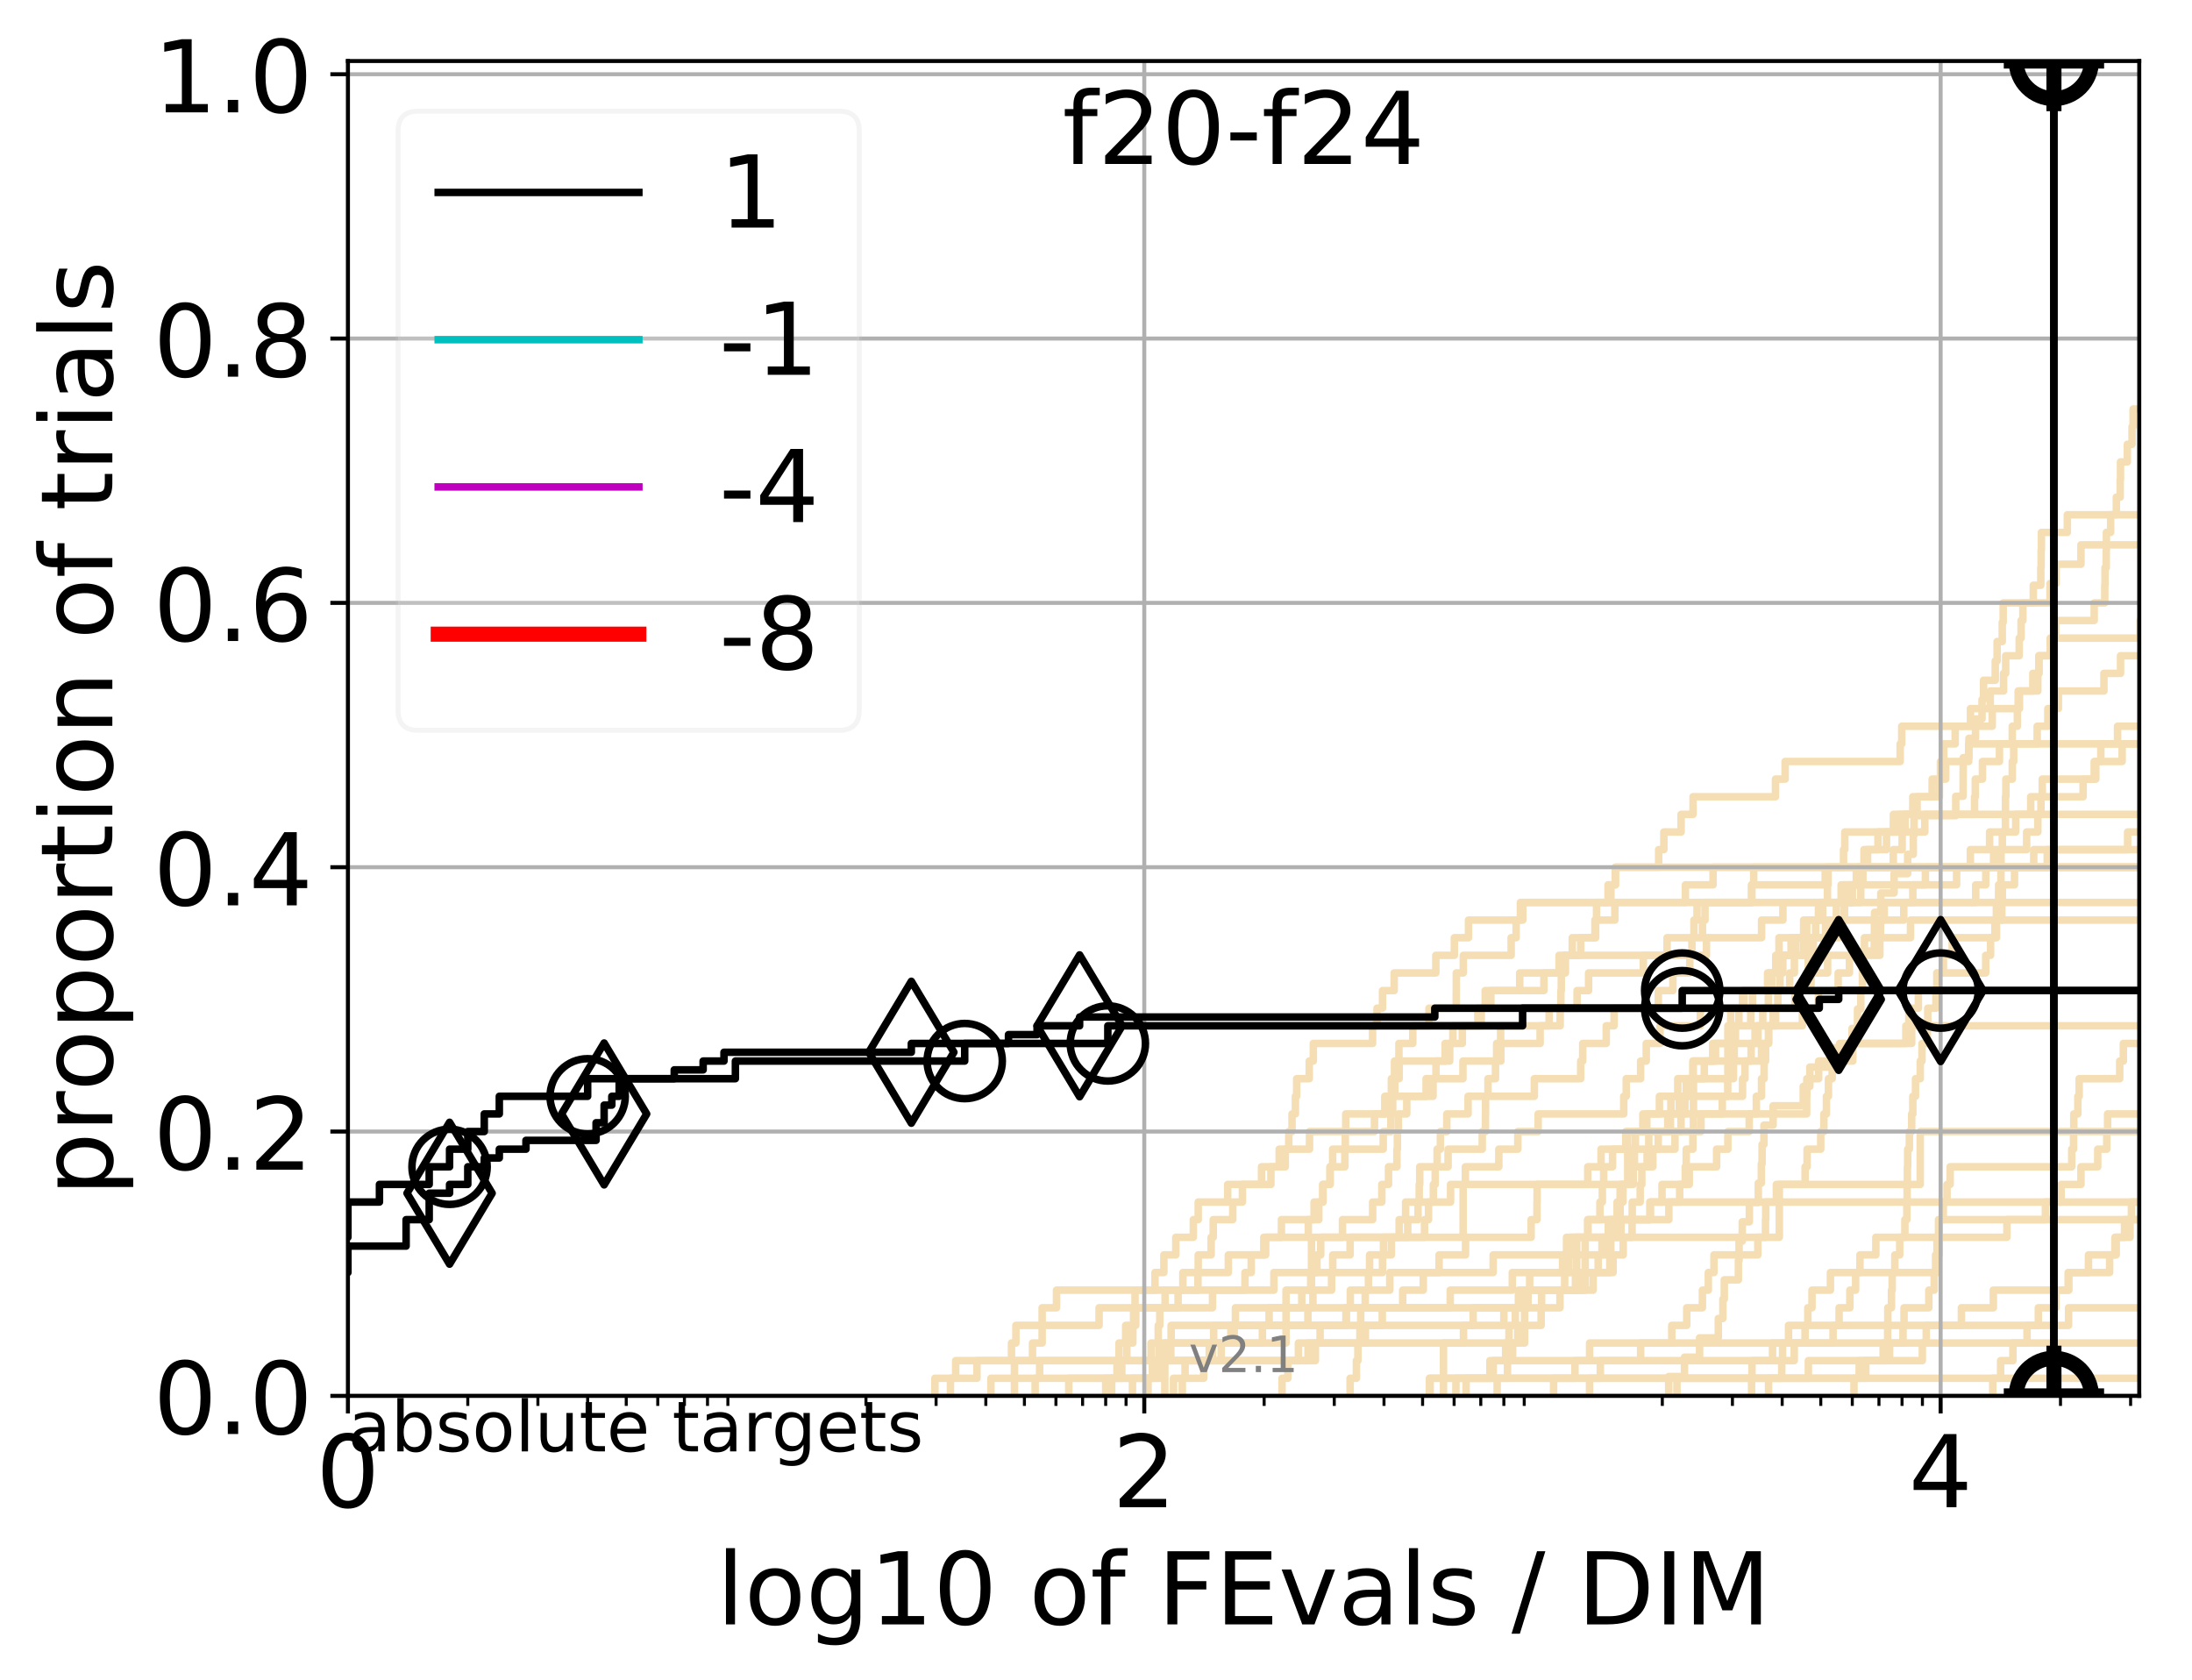 <?xml version="1.0" encoding="utf-8" standalone="no"?>
<!DOCTYPE svg PUBLIC "-//W3C//DTD SVG 1.1//EN"
  "http://www.w3.org/Graphics/SVG/1.1/DTD/svg11.dtd">
<!-- Created with matplotlib (http://matplotlib.org/) -->
<svg height="335pt" version="1.1" viewBox="0 0 437 335" width="437pt" xmlns="http://www.w3.org/2000/svg" xmlns:xlink="http://www.w3.org/1999/xlink">
 <defs>
  <style type="text/css">
*{stroke-linecap:butt;stroke-linejoin:round;}
  </style>
 </defs>
 <g id="figure_1">
  <g id="patch_1">
   <path d="M 0 335.188 
L 437.183 335.188 
L 437.183 0 
L 0 0 
z
" style="fill:#ffffff;"/>
  </g>
  <g id="axes_1">
   <g id="patch_2">
    <path d="M 69.362 278.276 
L 426.483 278.276 
L 426.483 12.164 
L 69.362 12.164 
z
" style="fill:#ffffff;"/>
   </g>
   <g id="line2d_1">
    <path clip-path="url(#p2225e4a9d9)" d="M 220.432 278.276 
L 220.432 274.763 
L 223.639 274.763 
L 223.639 271.25 
L 224.645 271.25 
L 224.645 267.737 
L 225.845 267.737 
L 225.845 264.224 
L 225.992 264.224 
L 225.992 260.711 
L 226.284 260.711 
L 226.284 257.197 
L 230.263 257.197 
L 230.263 253.684 
L 232.032 253.684 
L 232.032 250.171 
L 234.41 250.171 
L 234.41 246.658 
L 237.904 246.658 
L 237.904 243.145 
L 238.877 243.145 
L 238.877 239.632 
L 244.756 239.632 
L 244.756 236.119 
L 251.5 236.119 
L 251.5 232.606 
L 256.234 232.606 
L 256.234 229.093 
L 256.929 229.093 
L 256.929 225.58 
L 257.58 225.58 
L 257.58 222.067 
L 258.249 222.067 
L 258.249 218.554 
L 258.507 218.554 
L 258.507 215.041 
L 261.013 215.041 
L 261.013 211.528 
L 261.826 211.528 
L 261.826 208.015 
L 273.637 208.015 
L 273.637 204.502 
L 274.528 204.502 
L 274.528 200.989 
L 275.623 200.989 
L 275.623 197.476 
L 277.942 197.476 
L 277.942 193.963 
L 286.25 193.963 
L 286.25 190.45 
L 289.941 190.45 
L 289.941 186.937 
L 292.761 186.937 
L 292.761 183.424 
L 303.107 183.424 
L 303.107 179.911 
L 303.107 179.911 
L 303.107 179.911 
L 426.483 179.911 
" style="fill:none;stroke:#f5deb3;stroke-linecap:square;stroke-width:1.5;"/>
   </g>
   <g id="line2d_2">
    <path clip-path="url(#p2225e4a9d9)" d="M 287.774 278.276 
L 287.774 267.737 
L 303.95 267.737 
L 303.95 257.197 
L 316.027 257.197 
L 316.027 246.658 
L 354.724 246.658 
L 354.724 236.119 
L 382.821 236.119 
L 382.821 225.58 
L 382.821 225.58 
L 382.821 225.58 
L 426.483 225.58 
" style="fill:none;stroke:#f5deb3;stroke-linecap:square;stroke-width:1.5;"/>
   </g>
   <g id="line2d_3">
    <path clip-path="url(#p2225e4a9d9)" d="M 186.387 278.276 
L 186.387 274.763 
L 190.525 274.763 
L 190.525 271.25 
L 223.085 271.25 
L 223.085 267.737 
L 224.416 267.737 
L 224.416 264.224 
L 226.429 264.224 
L 226.429 260.711 
L 232.277 260.711 
L 232.277 257.197 
L 235.818 257.197 
L 235.818 253.684 
L 238.877 253.684 
L 238.877 250.171 
L 241.453 250.171 
L 241.453 246.658 
L 241.872 246.658 
L 241.872 243.145 
L 245.763 243.145 
L 245.763 239.632 
L 247.692 239.632 
L 247.692 236.119 
L 253.373 236.119 
L 253.373 232.606 
L 255.023 232.606 
L 255.023 229.093 
L 261.066 229.093 
L 261.066 225.58 
L 268.289 225.58 
L 268.289 222.067 
L 276.072 222.067 
L 276.072 218.554 
L 285.696 218.554 
L 285.696 215.041 
L 286.276 215.041 
L 286.276 211.528 
L 288.103 211.528 
L 288.103 208.015 
L 291.533 208.015 
L 291.533 204.502 
L 295.298 204.502 
L 295.298 200.989 
L 296.094 200.989 
L 296.094 197.476 
L 307.801 197.476 
L 307.801 193.963 
L 310.817 193.963 
L 310.817 190.45 
L 337.303 190.45 
L 337.303 186.937 
L 339.408 186.937 
L 339.408 183.424 
L 339.915 183.424 
L 339.915 179.911 
L 349.265 179.911 
L 349.265 176.398 
L 363.877 176.398 
L 363.877 172.885 
L 363.877 172.885 
L 363.877 172.885 
L 426.483 172.885 
" style="fill:none;stroke:#f5deb3;stroke-linecap:square;stroke-width:1.5;"/>
   </g>
   <g id="line2d_4">
    <path clip-path="url(#p2225e4a9d9)" d="M 213.061 278.276 
L 213.061 274.763 
L 230.969 274.763 
L 230.969 271.25 
L 231.032 271.25 
L 231.032 267.737 
L 233.478 267.737 
L 233.478 264.224 
L 260.746 264.224 
L 260.746 260.711 
L 261.748 260.711 
L 261.748 257.197 
L 265.466 257.197 
L 265.466 253.684 
L 265.699 253.684 
L 265.699 250.171 
L 269.159 250.171 
L 269.159 246.658 
L 278.935 246.658 
L 278.935 243.145 
L 280.222 243.145 
L 280.222 239.632 
L 282.941 239.632 
L 282.941 236.119 
L 283.04 236.119 
L 283.04 232.606 
L 286.505 232.606 
L 286.505 229.093 
L 287.158 229.093 
L 287.158 225.58 
L 288.44 225.58 
L 288.44 222.067 
L 292.676 222.067 
L 292.676 218.554 
L 305.89 218.554 
L 305.89 215.041 
L 315.132 215.041 
L 315.132 211.528 
L 315.533 211.528 
L 315.533 208.015 
L 320.22 208.015 
L 320.22 204.502 
L 321.786 204.502 
L 321.786 200.989 
L 330.6 200.989 
L 330.6 197.476 
L 333.508 197.476 
L 333.508 193.963 
L 336.873 193.963 
L 336.873 190.45 
L 340.199 190.45 
L 340.199 186.937 
L 351.189 186.937 
L 351.189 183.424 
L 355.444 183.424 
L 355.444 179.911 
L 369.29 179.911 
L 369.29 176.398 
L 370.083 176.398 
L 370.083 172.885 
L 371.607 172.885 
L 371.607 169.372 
L 374.4 169.372 
L 374.4 165.859 
L 379.797 165.859 
L 379.797 162.346 
L 379.797 162.346 
L 379.797 162.346 
L 426.483 162.346 
" style="fill:none;stroke:#f5deb3;stroke-linecap:square;stroke-width:1.5;"/>
   </g>
   <g id="line2d_5">
    <path clip-path="url(#p2225e4a9d9)" d="M 221.618 278.276 
L 221.618 274.763 
L 229.741 274.763 
L 229.741 271.25 
L 260.773 271.25 
L 260.773 267.737 
L 272.208 267.737 
L 272.208 264.224 
L 293.689 264.224 
L 293.689 260.711 
L 307.34 260.711 
L 307.34 257.197 
L 311.932 257.197 
L 311.932 253.684 
L 312.794 253.684 
L 312.794 250.171 
L 313.153 250.171 
L 313.153 246.658 
L 320.633 246.658 
L 320.633 243.145 
L 322.982 243.145 
L 322.982 239.632 
L 322.991 239.632 
L 322.991 236.119 
L 325.6 236.119 
L 325.6 232.606 
L 328.37 232.606 
L 328.37 229.093 
L 330.586 229.093 
L 330.586 225.58 
L 333.012 225.58 
L 333.012 222.067 
L 333.113 222.067 
L 333.113 218.554 
L 334.483 218.554 
L 334.483 215.041 
L 337.572 215.041 
L 337.572 211.528 
L 341.445 211.528 
L 341.445 208.015 
L 345.988 208.015 
L 345.988 204.502 
L 349.03 204.502 
L 349.03 200.989 
L 349.381 200.989 
L 349.381 197.476 
L 360.092 197.476 
L 360.092 193.963 
L 360.483 193.963 
L 360.483 190.45 
L 361.506 190.45 
L 361.506 186.937 
L 363.95 186.937 
L 363.95 183.424 
L 366.103 183.424 
L 366.103 179.911 
L 367.053 179.911 
L 367.053 176.398 
L 371.387 176.398 
L 371.387 172.885 
L 430.666 172.885 
L 430.666 169.372 
L 430.666 169.372 
" style="fill:none;stroke:#f5deb3;stroke-linecap:square;stroke-width:1.5;"/>
   </g>
   <g id="line2d_6"/>
   <g id="line2d_7">
    <path clip-path="url(#p2225e4a9d9)" d="M 233.947 278.276 
L 233.947 274.763 
L 239.97 274.763 
L 239.97 271.25 
L 241.733 271.25 
L 241.733 267.737 
L 245.389 267.737 
L 245.389 264.224 
L 253.006 264.224 
L 253.006 260.711 
L 302.713 260.711 
L 302.713 257.197 
L 315.468 257.197 
L 315.468 253.684 
L 318.615 253.684 
L 318.615 250.171 
L 319.371 250.171 
L 319.371 246.658 
L 323.166 246.658 
L 323.166 243.145 
L 332.708 243.145 
L 332.708 239.632 
L 334.86 239.632 
L 334.86 236.119 
L 335.973 236.119 
L 335.973 232.606 
L 336.172 232.606 
L 336.172 229.093 
L 337.491 229.093 
L 337.491 225.58 
L 339.109 225.58 
L 339.109 222.067 
L 343.359 222.067 
L 343.359 218.554 
L 344.448 218.554 
L 344.448 215.041 
L 345.58 215.041 
L 345.58 211.528 
L 351.178 211.528 
L 351.178 208.015 
L 352.588 208.015 
L 352.588 204.502 
L 353.98 204.502 
L 353.98 200.989 
L 357.846 200.989 
L 357.846 197.476 
L 361.041 197.476 
L 361.041 193.963 
L 364.355 193.963 
L 364.355 190.45 
L 374.77 190.45 
L 374.77 186.937 
L 374.894 186.937 
L 374.894 183.424 
L 379.541 183.424 
L 379.541 179.911 
L 393.88 179.911 
L 393.88 176.398 
L 395.888 176.398 
L 395.888 172.885 
L 397.449 172.885 
L 397.449 169.372 
L 404.038 169.372 
L 404.038 165.859 
L 406.264 165.859 
L 406.264 162.346 
L 406.888 162.346 
L 406.888 158.833 
L 415.291 158.833 
L 415.291 155.32 
L 417.508 155.32 
L 417.508 151.807 
L 423.072 151.807 
L 423.072 148.294 
L 427.774 148.294 
L 427.774 144.781 
L 431.003 144.781 
L 431.003 141.268 
L 432.149 141.268 
L 432.149 137.754 
L 434.049 137.754 
L 434.049 134.241 
L 436.573 134.241 
L 436.573 130.728 
L 438.183 130.728 
" style="fill:none;stroke:#f5deb3;stroke-linecap:square;stroke-width:1.5;"/>
   </g>
   <g id="line2d_8">
    <path clip-path="url(#p2225e4a9d9)" d="M 349.195 278.276 
L 349.195 274.763 
L 355.213 274.763 
L 355.213 271.25 
L 357.7 271.25 
L 357.7 267.737 
L 359.857 267.737 
L 359.857 264.224 
L 360.409 264.224 
L 360.409 260.711 
L 361.244 260.711 
L 361.244 257.197 
L 364.916 257.197 
L 364.916 253.684 
L 386.395 253.684 
L 386.395 250.171 
L 386.559 250.171 
L 386.559 246.658 
L 386.577 246.658 
L 386.577 243.145 
L 387.415 243.145 
L 387.415 239.632 
L 388.165 239.632 
L 388.165 236.119 
L 388.783 236.119 
L 388.783 232.606 
L 413.024 232.606 
L 413.024 229.093 
L 413.389 229.093 
L 413.389 225.58 
L 413.434 225.58 
L 413.434 222.067 
L 414.24 222.067 
L 414.24 218.554 
L 414.504 218.554 
L 414.504 215.041 
L 422.587 215.041 
L 422.587 211.528 
L 423.318 211.528 
L 423.318 208.015 
L 438.183 208.015 
" style="fill:none;stroke:#f5deb3;stroke-linecap:square;stroke-width:1.5;"/>
   </g>
   <g id="line2d_9">
    <path clip-path="url(#p2225e4a9d9)" d="M 225.771 278.276 
L 225.771 274.763 
L 229.938 274.763 
L 229.938 271.25 
L 241.077 271.25 
L 241.077 267.737 
L 241.965 267.737 
L 241.965 264.224 
L 275.57 264.224 
L 275.57 260.711 
L 279.639 260.711 
L 279.639 257.197 
L 283.747 257.197 
L 283.747 253.684 
L 286.896 253.684 
L 286.896 250.171 
L 292.174 250.171 
L 292.174 246.658 
L 305.248 246.658 
L 305.248 243.145 
L 306.413 243.145 
L 306.413 239.632 
L 306.442 239.632 
L 306.442 236.119 
L 316.54 236.119 
L 316.54 232.606 
L 319.189 232.606 
L 319.189 229.093 
L 328.696 229.093 
L 328.696 225.58 
L 332.494 225.58 
L 332.494 222.067 
L 334.772 222.067 
L 334.772 218.554 
L 336.16 218.554 
L 336.16 215.041 
L 339.769 215.041 
L 339.769 211.528 
L 342.007 211.528 
L 342.007 208.015 
L 345.038 208.015 
L 345.038 204.502 
L 345.041 204.502 
L 345.041 200.989 
L 347.612 200.989 
L 347.612 197.476 
L 352.384 197.476 
L 352.384 193.963 
L 354.707 193.963 
L 354.707 190.45 
L 357.073 190.45 
L 357.073 186.937 
L 360.193 186.937 
L 360.193 183.424 
L 367.718 183.424 
L 367.718 179.911 
L 369.028 179.911 
L 369.028 176.398 
L 370.31 176.398 
L 370.31 172.885 
L 377.447 172.885 
L 377.447 169.372 
L 379.214 169.372 
L 379.214 165.859 
L 383.732 165.859 
L 383.732 162.346 
L 393.651 162.346 
L 393.651 158.833 
L 393.798 158.833 
L 393.798 155.32 
L 395.22 155.32 
L 395.22 151.807 
L 398.61 151.807 
L 398.61 148.294 
L 401.163 148.294 
L 401.163 144.781 
L 402.186 144.781 
L 402.186 141.268 
L 402.344 141.268 
L 402.344 137.754 
L 406.259 137.754 
L 406.259 134.241 
L 406.475 134.241 
L 406.475 130.728 
L 408.987 130.728 
L 408.987 127.215 
L 409.839 127.215 
L 409.839 123.702 
L 417.502 123.702 
L 417.502 120.189 
L 419.611 120.189 
L 419.611 116.676 
L 419.661 116.676 
L 419.661 113.163 
L 419.906 113.163 
L 419.906 109.65 
L 419.935 109.65 
L 419.935 106.137 
L 420.778 106.137 
L 420.778 102.624 
L 421.918 102.624 
L 421.918 99.111 
L 422.683 99.111 
L 422.683 95.598 
L 422.744 95.598 
L 422.744 92.085 
L 424.112 92.085 
L 424.112 88.572 
L 425.047 88.572 
L 425.047 85.059 
L 425.257 85.059 
L 425.257 81.546 
L 430.697 81.546 
L 430.697 78.033 
L 434.519 78.033 
L 434.519 74.52 
L 438.183 74.52 
" style="fill:none;stroke:#f5deb3;stroke-linecap:square;stroke-width:1.5;"/>
   </g>
   <g id="line2d_10">
    <path clip-path="url(#p2225e4a9d9)" d="M 334.322 278.276 
L 334.322 274.763 
L 349.279 274.763 
L 349.279 271.25 
L 353.375 271.25 
L 353.375 267.737 
L 356.562 267.737 
L 356.562 264.224 
L 366.648 264.224 
L 366.648 260.711 
L 368.796 260.711 
L 368.796 257.197 
L 369.94 257.197 
L 369.94 253.684 
L 370.801 253.684 
L 370.801 250.171 
L 373.971 250.171 
L 373.971 246.658 
L 400.1 246.658 
L 400.1 243.145 
L 407.773 243.145 
L 407.773 239.632 
L 410.915 239.632 
L 410.915 236.119 
L 414.864 236.119 
L 414.864 232.606 
L 418.209 232.606 
L 418.209 229.093 
L 420.01 229.093 
L 420.01 225.58 
L 420.174 225.58 
L 420.174 222.067 
L 438.183 222.067 
" style="fill:none;stroke:#f5deb3;stroke-linecap:square;stroke-width:1.5;"/>
   </g>
   <g id="line2d_11">
    <path clip-path="url(#p2225e4a9d9)" d="M 284.962 278.276 
L 284.962 274.763 
L 313.986 274.763 
L 313.986 271.25 
L 327.081 271.25 
L 327.081 267.737 
L 333.29 267.737 
L 333.29 264.224 
L 336.271 264.224 
L 336.271 260.711 
L 339.397 260.711 
L 339.397 257.197 
L 340.574 257.197 
L 340.574 253.684 
L 341.699 253.684 
L 341.699 250.171 
L 350.443 250.171 
L 350.443 246.658 
L 351.967 246.658 
L 351.967 243.145 
L 352.02 243.145 
L 352.02 239.632 
L 354.138 239.632 
L 354.138 236.119 
L 359.868 236.119 
L 359.868 232.606 
L 360.266 232.606 
L 360.266 229.093 
L 362.984 229.093 
L 362.984 225.58 
L 363.614 225.58 
L 363.614 222.067 
L 364.118 222.067 
L 364.118 218.554 
L 364.521 218.554 
L 364.521 215.041 
L 365.264 215.041 
L 365.264 211.528 
L 369.376 211.528 
L 369.376 208.015 
L 379.96 208.015 
L 379.96 204.502 
L 380.55 204.502 
L 380.55 200.989 
L 382.444 200.989 
L 382.444 197.476 
L 386.226 197.476 
L 386.226 193.963 
L 387.44 193.963 
L 387.44 190.45 
L 389.196 190.45 
L 389.196 186.937 
L 398.019 186.937 
L 398.019 183.424 
L 399.085 183.424 
L 399.085 179.911 
L 399.189 179.911 
L 399.189 176.398 
L 401.621 176.398 
L 401.621 172.885 
L 405.446 172.885 
L 405.446 169.372 
L 424.164 169.372 
L 424.164 165.859 
L 438.183 165.859 
" style="fill:none;stroke:#f5deb3;stroke-linecap:square;stroke-width:1.5;"/>
   </g>
   <g id="line2d_12">
    <path clip-path="url(#p2225e4a9d9)" d="M 228.875 278.276 
L 228.875 274.763 
L 231.97 274.763 
L 231.97 271.25 
L 233.419 271.25 
L 233.419 267.737 
L 246.051 267.737 
L 246.051 264.224 
L 246.296 264.224 
L 246.296 260.711 
L 259.52 260.711 
L 259.52 257.197 
L 261.304 257.197 
L 261.304 253.684 
L 262.545 253.684 
L 262.545 250.171 
L 263.299 250.171 
L 263.299 246.658 
L 267.637 246.658 
L 267.637 243.145 
L 273.655 243.145 
L 273.655 239.632 
L 275.483 239.632 
L 275.483 236.119 
L 276.819 236.119 
L 276.819 232.606 
L 278.49 232.606 
L 278.49 229.093 
L 278.586 229.093 
L 278.586 225.58 
L 278.777 225.58 
L 278.777 222.067 
L 280.449 222.067 
L 280.449 218.554 
L 284.306 218.554 
L 284.306 215.041 
L 291.654 215.041 
L 291.654 211.528 
L 299.213 211.528 
L 299.213 208.015 
L 307.041 208.015 
L 307.041 204.502 
L 311.035 204.502 
L 311.035 200.989 
L 314.412 200.989 
L 314.412 197.476 
L 316.704 197.476 
L 316.704 193.963 
L 327.612 193.963 
L 327.612 190.45 
L 332.351 190.45 
L 332.351 186.937 
L 337.707 186.937 
L 337.707 183.424 
L 338.322 183.424 
L 338.322 179.911 
L 349.178 179.911 
L 349.178 176.398 
L 349.62 176.398 
L 349.62 172.885 
L 349.62 172.885 
L 349.62 172.885 
L 426.483 172.885 
" style="fill:none;stroke:#f5deb3;stroke-linecap:square;stroke-width:1.5;"/>
   </g>
   <g id="line2d_13">
    <path clip-path="url(#p2225e4a9d9)" d="M 285.107 278.276 
L 285.107 274.763 
L 297.032 274.763 
L 297.032 271.25 
L 301.552 271.25 
L 301.552 267.737 
L 302.578 267.737 
L 302.578 264.224 
L 307.243 264.224 
L 307.243 260.711 
L 310.998 260.711 
L 310.998 257.197 
L 314.089 257.197 
L 314.089 253.684 
L 314.333 253.684 
L 314.333 250.171 
L 314.333 250.171 
L 314.333 246.658 
L 316.524 246.658 
L 316.524 243.145 
L 329.044 243.145 
L 329.044 239.632 
L 329.044 239.632 
L 329.044 239.632 
L 426.483 239.632 
" style="fill:none;stroke:#f5deb3;stroke-linecap:square;stroke-width:1.5;"/>
   </g>
   <g id="line2d_14">
    <path clip-path="url(#p2225e4a9d9)" d="M 197.555 278.276 
L 197.555 274.763 
L 207.263 274.763 
L 207.263 271.25 
L 258.848 271.25 
L 258.848 267.737 
L 291.763 267.737 
L 291.763 264.224 
L 299.813 264.224 
L 299.813 260.711 
L 303.874 260.711 
L 303.874 257.197 
L 304.959 257.197 
L 304.959 253.684 
L 311.523 253.684 
L 311.523 250.171 
L 312.312 250.171 
L 312.312 246.658 
L 316.583 246.658 
L 316.583 243.145 
L 318.967 243.145 
L 318.967 239.632 
L 319.444 239.632 
L 319.444 236.119 
L 319.711 236.119 
L 319.711 232.606 
L 321.48 232.606 
L 321.48 229.093 
L 324.116 229.093 
L 324.116 225.58 
L 327.527 225.58 
L 327.527 222.067 
L 330.821 222.067 
L 330.821 218.554 
L 347.393 218.554 
L 347.393 215.041 
L 347.882 215.041 
L 347.882 211.528 
L 349.104 211.528 
L 349.104 208.015 
L 349.889 208.015 
L 349.889 204.502 
L 359.322 204.502 
L 359.322 200.989 
L 362.516 200.989 
L 362.516 197.476 
L 366.458 197.476 
L 366.458 193.963 
L 368.704 193.963 
L 368.704 190.45 
L 371.695 190.45 
L 371.695 186.937 
L 380.877 186.937 
L 380.877 183.424 
L 380.877 183.424 
L 380.877 183.424 
L 426.483 183.424 
" style="fill:none;stroke:#f5deb3;stroke-linecap:square;stroke-width:1.5;"/>
   </g>
   <g id="line2d_15">
    <path clip-path="url(#p2225e4a9d9)" d="M 397.281 278.276 
L 397.281 274.763 
L 398.842 274.763 
L 398.842 271.25 
L 401.295 271.25 
L 401.295 267.737 
L 404.115 267.737 
L 404.115 264.224 
L 406.367 264.224 
L 406.367 260.711 
L 409.883 260.711 
L 409.883 257.197 
L 412.31 257.197 
L 412.31 253.684 
L 416.356 253.684 
L 416.356 250.171 
L 421.893 250.171 
L 421.893 246.658 
L 424.645 246.658 
L 424.645 243.145 
L 424.922 243.145 
L 424.922 239.632 
L 429.206 239.632 
L 429.206 236.119 
L 429.925 236.119 
L 429.925 232.606 
L 429.972 232.606 
L 429.972 229.093 
L 430.584 229.093 
L 430.584 225.58 
L 431.497 225.58 
L 431.497 222.067 
L 433.337 222.067 
L 433.337 218.554 
L 436.506 218.554 
L 436.506 215.041 
L 438.183 215.041 
" style="fill:none;stroke:#f5deb3;stroke-linecap:square;stroke-width:1.5;"/>
   </g>
   <g id="line2d_16">
    <path clip-path="url(#p2225e4a9d9)" d="M 290.25 278.276 
L 290.25 274.763 
L 360.517 274.763 
L 360.517 271.25 
L 383.235 271.25 
L 383.235 267.737 
L 384.015 267.737 
L 384.015 264.224 
L 391.027 264.224 
L 391.027 260.711 
L 397.394 260.711 
L 397.394 257.197 
L 412.455 257.197 
L 412.455 253.684 
L 420.577 253.684 
L 420.577 250.171 
L 421.638 250.171 
L 421.638 246.658 
L 423.55 246.658 
L 423.55 243.145 
L 430 243.145 
L 430 239.632 
L 434.022 239.632 
L 434.022 236.119 
L 436.487 236.119 
L 436.487 232.606 
L 437.66 232.606 
L 437.66 229.093 
L 438.183 229.093 
" style="fill:none;stroke:#f5deb3;stroke-linecap:square;stroke-width:1.5;"/>
   </g>
   <g id="line2d_17">
    <path clip-path="url(#p2225e4a9d9)" d="M 298.477 278.276 
L 298.477 274.763 
L 300.538 274.763 
L 300.538 271.25 
L 316.904 271.25 
L 316.904 267.737 
L 379.385 267.737 
L 379.385 264.224 
L 412.393 264.224 
L 412.393 260.711 
L 412.393 260.711 
L 412.393 260.711 
L 426.483 260.711 
" style="fill:none;stroke:#f5deb3;stroke-linecap:square;stroke-width:1.5;"/>
   </g>
   <g id="line2d_18">
    <path clip-path="url(#p2225e4a9d9)" d="M 206.367 278.276 
L 206.367 274.763 
L 222.684 274.763 
L 222.684 271.25 
L 229.477 271.25 
L 229.477 267.737 
L 230.905 267.737 
L 230.905 264.224 
L 231.222 264.224 
L 231.222 260.711 
L 241.733 260.711 
L 241.733 257.197 
L 248.196 257.197 
L 248.196 253.684 
L 249.445 253.684 
L 249.445 250.171 
L 251.952 250.171 
L 251.952 246.658 
L 255.463 246.658 
L 255.463 243.145 
L 262.924 243.145 
L 262.924 239.632 
L 263.694 239.632 
L 263.694 236.119 
L 265.162 236.119 
L 265.162 232.606 
L 265.676 232.606 
L 265.676 229.093 
L 275.761 229.093 
L 275.761 225.58 
L 277.286 225.58 
L 277.286 222.067 
L 277.648 222.067 
L 277.648 218.554 
L 278.072 218.554 
L 278.072 215.041 
L 278.935 215.041 
L 278.935 211.528 
L 289.011 211.528 
L 289.011 208.015 
L 289.641 208.015 
L 289.641 204.502 
L 294.623 204.502 
L 294.623 200.989 
L 297.218 200.989 
L 297.218 197.476 
L 302.973 197.476 
L 302.973 193.963 
L 311.847 193.963 
L 311.847 190.45 
L 315.138 190.45 
L 315.138 186.937 
L 317.969 186.937 
L 317.969 183.424 
L 321.941 183.424 
L 321.941 179.911 
L 336.007 179.911 
L 336.007 176.398 
L 341.517 176.398 
L 341.517 172.885 
L 341.517 172.885 
L 341.517 172.885 
L 426.483 172.885 
" style="fill:none;stroke:#f5deb3;stroke-linecap:square;stroke-width:1.5;"/>
   </g>
   <g id="line2d_19">
    <path clip-path="url(#p2225e4a9d9)" d="M 332.674 278.276 
L 332.674 276.99 
L 332.674 276.99 
L 332.674 276.99 
L 332.674 275.705 
L 332.674 275.705 
L 332.674 275.705 
L 332.674 274.42 
L 335.819 274.42 
L 335.819 270.564 
L 338.829 270.564 
L 338.829 266.708 
L 342.561 266.708 
L 342.561 262.853 
L 343.474 262.853 
L 343.474 258.997 
L 343.759 258.997 
L 343.759 255.141 
L 346.568 255.141 
L 346.568 251.285 
L 346.699 251.285 
L 346.699 247.43 
L 347.337 247.43 
L 347.337 243.574 
L 348.754 243.574 
L 348.754 239.718 
L 350.537 239.718 
L 350.537 235.862 
L 351.145 235.862 
L 351.145 232.006 
L 351.294 232.006 
L 351.294 228.151 
L 351.664 228.151 
L 351.664 224.295 
L 353.493 224.295 
L 353.493 220.439 
L 359.496 220.439 
L 359.496 216.583 
L 360.812 216.583 
L 360.812 212.728 
L 365.704 212.728 
L 365.704 208.872 
L 369.215 208.872 
L 369.215 205.016 
L 370.313 205.016 
L 370.313 201.16 
L 370.971 201.16 
L 370.971 197.305 
L 371.296 197.305 
L 371.298 189.593 
L 373.648 189.593 
L 373.714 181.882 
L 374.959 181.882 
L 374.959 178.026 
L 377.605 178.026 
L 377.605 174.17 
L 380.313 174.17 
L 380.313 170.314 
L 381.439 170.314 
L 381.439 166.458 
L 381.585 166.458 
L 381.585 162.603 
L 389.901 162.603 
L 389.901 158.747 
L 391.362 158.747 
L 391.39 151.035 
L 392.527 151.035 
L 392.527 147.18 
L 393.835 147.18 
L 393.835 143.324 
L 395.139 143.324 
L 395.139 139.468 
L 395.447 139.468 
L 395.447 135.612 
L 397.776 135.612 
L 397.776 131.757 
L 398.149 131.757 
L 398.149 127.901 
L 399.172 127.901 
L 399.172 124.045 
L 399.359 124.045 
L 399.359 120.189 
L 408.693 120.189 
L 408.693 116.334 
L 409.913 116.334 
L 409.913 112.478 
L 414.864 112.478 
L 414.864 108.622 
L 438.183 108.622 
L 438.183 108.622 
" style="fill:none;stroke:#f5deb3;stroke-linecap:square;stroke-width:1.5;"/>
   </g>
   <g id="line2d_20">
    <path clip-path="url(#p2225e4a9d9)" d="M 202.242 278.276 
L 202.242 274.763 
L 202.242 274.763 
L 202.242 271.25 
L 205.845 271.25 
L 205.845 267.737 
L 207.764 267.737 
L 207.764 264.224 
L 219.114 264.224 
L 219.114 260.711 
L 234.867 260.711 
L 234.867 257.197 
L 238.826 257.197 
L 238.826 253.684 
L 244.884 253.684 
L 244.884 250.171 
L 252.33 250.171 
L 252.33 246.658 
L 260.826 246.658 
L 260.826 243.145 
L 261.982 243.145 
L 261.982 239.632 
L 263.768 239.632 
L 263.768 236.119 
L 265.162 236.119 
L 265.162 232.606 
L 268.116 232.606 
L 268.116 229.093 
L 268.203 229.093 
L 268.203 225.58 
L 274.021 225.58 
L 274.021 222.067 
L 276.768 222.067 
L 276.768 218.554 
L 277.385 218.554 
L 277.385 215.041 
L 278.007 215.041 
L 278.007 211.528 
L 278.888 211.528 
L 278.888 208.015 
L 281.652 208.015 
L 281.652 204.502 
L 284.882 204.502 
L 284.882 200.989 
L 290.318 200.989 
L 290.318 197.476 
L 290.329 197.476 
L 290.329 193.963 
L 291.73 193.963 
L 291.73 190.45 
L 301.264 190.45 
L 301.264 186.937 
L 302.258 186.937 
L 302.258 183.424 
L 303.581 183.424 
L 303.581 179.911 
L 320.581 179.911 
L 320.581 176.398 
L 322.063 176.398 
L 322.063 172.885 
L 408.143 172.885 
L 408.143 169.372 
L 408.143 169.372 
L 408.143 169.372 
L 426.483 169.372 
" style="fill:none;stroke:#f5deb3;stroke-linecap:square;stroke-width:1.5;"/>
   </g>
   <g id="line2d_21">
    <path clip-path="url(#p2225e4a9d9)" d="M 352.582 278.276 
L 352.582 274.763 
L 370.646 274.763 
L 370.646 271.25 
L 376.706 271.25 
L 376.706 267.737 
L 376.706 267.737 
L 376.706 267.737 
L 426.483 267.737 
" style="fill:none;stroke:#f5deb3;stroke-linecap:square;stroke-width:1.5;"/>
   </g>
   <g id="line2d_22">
    <path clip-path="url(#p2225e4a9d9)" d="M 189.483 278.276 
L 189.483 274.763 
L 194.767 274.763 
L 194.767 271.25 
L 201.653 271.25 
L 201.653 267.737 
L 202.533 267.737 
L 202.533 264.224 
L 207.764 264.224 
L 207.764 260.711 
L 210.629 260.711 
L 210.629 257.197 
L 253.964 257.197 
L 253.964 253.684 
L 275.623 253.684 
L 275.623 250.171 
L 277.385 250.171 
L 277.385 246.658 
L 280.645 246.658 
L 280.645 243.145 
L 282.702 243.145 
L 282.702 239.632 
L 289.187 239.632 
L 289.187 236.119 
L 292.142 236.119 
L 292.142 232.606 
L 298.807 232.606 
L 298.807 229.093 
L 302.594 229.093 
L 302.594 225.58 
L 306.647 225.58 
L 306.647 222.067 
L 323.709 222.067 
L 323.709 218.554 
L 324.21 218.554 
L 324.21 215.041 
L 327.077 215.041 
L 327.077 211.528 
L 328.204 211.528 
L 328.204 208.015 
L 330.947 208.015 
L 330.947 204.502 
L 338.976 204.502 
L 338.976 200.989 
L 347.691 200.989 
L 347.691 197.476 
L 353.289 197.476 
L 353.289 193.963 
L 354.018 193.963 
L 354.018 190.45 
L 354.659 190.45 
L 354.659 186.937 
L 366.596 186.937 
L 366.596 183.424 
L 375.639 183.424 
L 375.639 179.911 
L 381.34 179.911 
L 381.34 176.398 
L 390.07 176.398 
L 390.07 172.885 
L 392.811 172.885 
L 392.811 169.372 
L 396.649 169.372 
L 396.649 165.859 
L 401.855 165.859 
L 401.855 162.346 
L 404.85 162.346 
L 404.85 158.833 
L 407.15 158.833 
L 407.15 155.32 
L 417.818 155.32 
L 417.818 151.807 
L 418.825 151.807 
L 418.825 148.294 
L 422.158 148.294 
L 422.158 144.781 
L 431.878 144.781 
L 431.878 141.268 
L 438.183 141.268 
" style="fill:none;stroke:#f5deb3;stroke-linecap:square;stroke-width:1.5;"/>
   </g>
   <g id="line2d_23">
    <path clip-path="url(#p2225e4a9d9)" d="M 292.281 278.276 
L 292.281 274.763 
L 297.689 274.763 
L 297.689 271.25 
L 300.165 271.25 
L 300.165 267.737 
L 300.832 267.737 
L 300.832 264.224 
L 302.097 264.224 
L 302.097 260.711 
L 304.624 260.711 
L 304.624 257.197 
L 317.606 257.197 
L 317.606 253.684 
L 320.937 253.684 
L 320.937 250.171 
L 321.128 250.171 
L 321.128 246.658 
L 322.539 246.658 
L 322.539 243.145 
L 328.919 243.145 
L 328.919 239.632 
L 331.343 239.632 
L 331.343 236.119 
L 336.776 236.119 
L 336.776 232.606 
L 342.227 232.606 
L 342.227 229.093 
L 344.472 229.093 
L 344.472 225.58 
L 348.727 225.58 
L 348.727 222.067 
L 360.182 222.067 
L 360.182 218.554 
L 360.214 218.554 
L 360.214 215.041 
L 362.577 215.041 
L 362.577 211.528 
L 366.756 211.528 
L 366.756 208.015 
L 381.122 208.015 
L 381.122 204.502 
L 381.122 204.502 
L 381.122 204.502 
L 426.483 204.502 
" style="fill:none;stroke:#f5deb3;stroke-linecap:square;stroke-width:1.5;"/>
   </g>
   <g id="line2d_24">
    <path clip-path="url(#p2225e4a9d9)" d="M 255.588 278.276 
L 255.588 274.763 
L 256.749 274.763 
L 256.749 271.25 
L 262.239 271.25 
L 262.239 267.737 
L 263.174 267.737 
L 263.174 264.224 
L 268.417 264.224 
L 268.417 260.711 
L 269.201 260.711 
L 269.201 257.197 
L 277.07 257.197 
L 277.07 253.684 
L 297.68 253.684 
L 297.68 250.171 
L 320.42 250.171 
L 320.42 246.658 
L 321.212 246.658 
L 321.212 243.145 
L 322.387 243.145 
L 322.387 239.632 
L 323.554 239.632 
L 323.554 236.119 
L 325.111 236.119 
L 325.111 232.606 
L 325.844 232.606 
L 325.844 229.093 
L 326.042 229.093 
L 326.042 225.58 
L 328.317 225.58 
L 328.317 222.067 
L 335.91 222.067 
L 335.91 218.554 
L 336.533 218.554 
L 336.533 215.041 
L 337.486 215.041 
L 337.486 211.528 
L 345.737 211.528 
L 345.737 208.015 
L 350.471 208.015 
L 350.471 204.502 
L 351.433 204.502 
L 351.433 200.989 
L 352.539 200.989 
L 352.539 197.476 
L 352.692 197.476 
L 352.692 193.963 
L 354.899 193.963 
L 354.899 190.45 
L 360.498 190.45 
L 360.498 186.937 
L 361.973 186.937 
L 361.973 183.424 
L 362.526 183.424 
L 362.526 179.911 
L 367.609 179.911 
L 367.609 176.398 
L 370.807 176.398 
L 370.807 172.885 
L 372.324 172.885 
L 372.324 169.372 
L 376.094 169.372 
L 376.094 165.859 
L 377.469 165.859 
L 377.469 162.346 
L 381.337 162.346 
L 381.337 158.833 
L 386.642 158.833 
L 386.642 155.32 
L 387.893 155.32 
L 387.893 151.807 
L 392.471 151.807 
L 392.471 148.294 
L 406.137 148.294 
L 406.137 144.781 
L 408.257 144.781 
L 408.257 141.268 
L 410.365 141.268 
L 410.365 137.754 
L 419.443 137.754 
L 419.443 134.241 
L 422.751 134.241 
L 422.751 130.728 
L 438.183 130.728 
" style="fill:none;stroke:#f5deb3;stroke-linecap:square;stroke-width:1.5;"/>
   </g>
   <g id="line2d_25">
    <path clip-path="url(#p2225e4a9d9)" d="M 369.615 278.276 
L 369.615 274.763 
L 371.964 274.763 
L 371.964 271.25 
L 375.423 271.25 
L 375.423 267.737 
L 376.325 267.737 
L 376.325 264.224 
L 376.353 264.224 
L 376.353 260.711 
L 377.088 260.711 
L 377.088 257.197 
L 377.226 257.197 
L 377.226 253.684 
L 377.757 253.684 
L 377.757 250.171 
L 378.733 250.171 
L 378.733 246.658 
L 379.761 246.658 
L 379.761 243.145 
L 380.155 243.145 
L 380.155 239.632 
L 380.209 239.632 
L 380.209 236.119 
L 380.258 236.119 
L 380.258 232.606 
L 380.316 232.606 
L 380.316 229.093 
L 380.652 229.093 
L 380.652 225.58 
L 381.114 225.58 
L 381.114 222.067 
L 381.338 222.067 
L 381.338 218.554 
L 381.878 218.554 
L 381.878 215.041 
L 382.824 215.041 
L 382.824 211.528 
L 383.173 211.528 
L 383.173 208.015 
L 384.238 208.015 
L 384.238 204.502 
L 384.325 204.502 
L 384.325 200.989 
L 385.952 200.989 
L 385.952 197.476 
L 386.126 197.476 
L 386.126 193.963 
L 395.873 193.963 
L 395.873 190.45 
L 396.842 190.45 
L 396.842 186.937 
L 397.711 186.937 
L 397.711 183.424 
L 398.001 183.424 
L 398.001 179.911 
L 398.44 179.911 
L 398.44 176.398 
L 398.914 176.398 
L 398.914 172.885 
L 398.934 172.885 
L 398.934 169.372 
L 399.189 169.372 
L 399.189 165.859 
L 399.804 165.859 
L 399.804 162.346 
L 399.812 162.346 
L 399.812 158.833 
L 399.895 158.833 
L 399.895 155.32 
L 401.172 155.32 
L 401.172 151.807 
L 401.455 151.807 
L 401.455 148.294 
L 401.455 148.294 
L 401.455 148.294 
L 426.483 148.294 
" style="fill:none;stroke:#f5deb3;stroke-linecap:square;stroke-width:1.5;"/>
   </g>
   <g id="line2d_26">
    <path clip-path="url(#p2225e4a9d9)" d="M 269.159 278.276 
L 269.159 274.763 
L 270.415 274.763 
L 270.415 271.25 
L 270.717 271.25 
L 270.717 267.737 
L 271.116 267.737 
L 271.116 264.224 
L 271.274 264.224 
L 271.274 260.711 
L 272.169 260.711 
L 272.169 257.197 
L 272.817 257.197 
L 272.817 253.684 
L 273.042 253.684 
L 273.042 250.171 
L 275.813 250.171 
L 275.813 246.658 
L 283.994 246.658 
L 283.994 243.145 
L 284.789 243.145 
L 284.789 239.632 
L 285.761 239.632 
L 285.761 236.119 
L 286.122 236.119 
L 286.122 232.606 
L 288.691 232.606 
L 288.691 229.093 
L 295.504 229.093 
L 295.504 225.58 
L 296.142 225.58 
L 296.142 222.067 
L 296.162 222.067 
L 296.162 218.554 
L 296.647 218.554 
L 296.647 215.041 
L 298.144 215.041 
L 298.144 211.528 
L 298.37 211.528 
L 298.37 208.015 
L 299.169 208.015 
L 299.169 204.502 
L 308.838 204.502 
L 308.838 200.989 
L 311.178 200.989 
L 311.178 197.476 
L 311.265 197.476 
L 311.265 193.963 
L 312.083 193.963 
L 312.083 190.45 
L 313.451 190.45 
L 313.451 186.937 
L 318.111 186.937 
L 318.111 183.424 
L 318.288 183.424 
L 318.288 179.911 
L 321.152 179.911 
L 321.152 176.398 
L 322.036 176.398 
L 322.036 172.885 
L 330.67 172.885 
L 330.67 169.372 
L 331.711 169.372 
L 331.711 165.859 
L 335.148 165.859 
L 335.148 162.346 
L 337.529 162.346 
L 337.529 158.833 
L 353.962 158.833 
L 353.962 155.32 
L 355.888 155.32 
L 355.888 151.807 
L 378.822 151.807 
L 378.822 148.294 
L 379.134 148.294 
L 379.134 144.781 
L 392.835 144.781 
L 392.835 141.268 
L 396.773 141.268 
L 396.773 137.754 
L 399.433 137.754 
L 399.433 134.241 
L 399.86 134.241 
L 399.86 130.728 
L 402.553 130.728 
L 402.553 127.215 
L 402.929 127.215 
L 402.929 123.702 
L 403.283 123.702 
L 403.283 120.189 
L 405.363 120.189 
L 405.363 116.676 
L 406.856 116.676 
L 406.856 113.163 
L 406.921 113.163 
L 406.921 109.65 
L 406.98 109.65 
L 406.98 106.137 
L 412.145 106.137 
L 412.145 102.624 
L 412.145 102.624 
L 412.145 102.624 
L 426.483 102.624 
" style="fill:none;stroke:#f5deb3;stroke-linecap:square;stroke-width:1.5;"/>
   </g>
   <g id="line2d_27">
    <path clip-path="url(#p2225e4a9d9)" d="M 309.729 278.276 
L 309.729 274.763 
L 309.729 274.763 
L 309.729 274.763 
L 426.483 274.763 
" style="fill:none;stroke:#f5deb3;stroke-linecap:square;stroke-width:1.5;"/>
   </g>
   <g id="line2d_28">
    <path clip-path="url(#p2225e4a9d9)" d="M 235.707 278.276 
L 235.707 274.763 
L 236.256 274.763 
L 236.256 271.25 
L 243.455 271.25 
L 243.455 267.737 
L 251.674 267.737 
L 251.674 264.224 
L 268.332 264.224 
L 268.332 260.711 
L 289.117 260.711 
L 289.117 257.197 
L 301.495 257.197 
L 301.495 253.684 
L 321.585 253.684 
L 321.585 250.171 
L 323.605 250.171 
L 323.605 246.658 
L 325.375 246.658 
L 325.375 243.145 
L 325.403 243.145 
L 325.403 239.632 
L 326.991 239.632 
L 326.991 236.119 
L 327.319 236.119 
L 327.319 232.606 
L 329.51 232.606 
L 329.51 229.093 
L 333.927 229.093 
L 333.927 225.58 
L 335.13 225.58 
L 335.13 222.067 
L 350.14 222.067 
L 350.14 218.554 
L 351.178 218.554 
L 351.178 215.041 
L 351.696 215.041 
L 351.696 211.528 
L 351.99 211.528 
L 351.99 208.015 
L 352.577 208.015 
L 352.577 204.502 
L 353.499 204.502 
L 353.499 200.989 
L 354.429 200.989 
L 354.429 197.476 
L 354.866 197.476 
L 354.866 193.963 
L 355.432 193.963 
L 355.432 190.45 
L 359.498 190.45 
L 359.498 186.937 
L 359.574 186.937 
L 359.574 183.424 
L 363.373 183.424 
L 363.373 179.911 
L 364.323 179.911 
L 364.323 176.398 
L 364.445 176.398 
L 364.445 172.885 
L 367.533 172.885 
L 367.533 169.372 
L 367.78 169.372 
L 367.78 165.859 
L 378.644 165.859 
L 378.644 162.346 
L 382.19 162.346 
L 382.19 158.833 
L 385.195 158.833 
L 385.195 155.32 
L 386.85 155.32 
L 386.85 151.807 
L 387.508 151.807 
L 387.508 148.294 
L 389.787 148.294 
L 389.787 144.781 
L 397.176 144.781 
L 397.176 141.268 
L 402.602 141.268 
L 402.602 137.754 
L 405.267 137.754 
L 405.267 134.241 
L 406.479 134.241 
L 406.479 130.728 
L 408.734 130.728 
L 408.734 127.215 
L 426.669 127.215 
L 426.669 123.702 
L 437.273 123.702 
L 437.273 120.189 
L 438.183 120.189 
" style="fill:none;stroke:#f5deb3;stroke-linecap:square;stroke-width:1.5;"/>
   </g>
   <g id="line2d_29">
    <path clip-path="url(#p2225e4a9d9)" d="M 232.216 278.276 
L 232.216 274.763 
L 232.216 274.763 
L 232.216 271.25 
L 232.216 271.25 
L 232.216 267.737 
L 256.386 267.737 
L 256.386 264.224 
L 256.386 264.224 
L 256.386 260.711 
L 256.386 260.711 
L 256.386 257.197 
L 261.461 257.197 
L 261.461 253.684 
L 261.461 253.684 
L 261.461 250.171 
L 261.461 250.171 
L 261.461 246.658 
L 291.697 246.658 
L 291.697 243.145 
L 291.697 243.145 
L 291.697 239.632 
L 291.697 239.632 
L 291.697 236.119 
L 324.501 236.119 
L 324.501 232.606 
L 324.501 232.606 
L 324.501 229.093 
L 324.501 229.093 
L 324.501 225.58 
L 337.615 225.58 
L 337.615 222.067 
L 337.615 222.067 
L 337.615 218.554 
L 337.615 218.554 
L 337.615 215.041 
L 344.477 215.041 
L 344.477 211.528 
L 344.477 211.528 
L 344.477 208.015 
L 344.477 208.015 
L 344.477 204.502 
L 346.668 204.502 
L 346.668 200.989 
L 347.393 200.989 
L 347.393 197.476 
L 356.789 197.476 
L 356.789 193.963 
L 357.73 193.963 
L 357.73 190.45 
L 357.954 190.45 
L 357.954 186.937 
L 365.115 186.937 
L 365.115 183.424 
L 367.681 183.424 
L 367.681 179.911 
L 370.963 179.911 
L 370.963 176.398 
L 383.846 176.398 
L 383.846 172.885 
L 383.846 172.885 
L 383.846 172.885 
L 426.483 172.885 
" style="fill:none;stroke:#f5deb3;stroke-linecap:square;stroke-width:1.5;"/>
   </g>
   <g id="line2d_30">
    <path clip-path="url(#p2225e4a9d9)" d="M 316.894 278.276 
L 316.894 274.763 
L 319.046 274.763 
L 319.046 271.25 
L 355.375 271.25 
L 355.375 267.737 
L 365.447 267.737 
L 365.447 264.224 
L 379.596 264.224 
L 379.596 260.711 
L 384.53 260.711 
L 384.53 257.197 
L 385.601 257.197 
L 385.601 253.684 
L 385.88 253.684 
L 385.88 250.171 
L 386.164 250.171 
L 386.164 246.658 
L 386.462 246.658 
L 386.462 243.145 
L 386.462 243.145 
L 386.462 243.145 
L 426.483 243.145 
" style="fill:none;stroke:#f5deb3;stroke-linecap:square;stroke-width:1.5;"/>
   </g>
   <g id="matplotlib.axis_1">
    <g id="xtick_1">
     <g id="line2d_31">
      <path clip-path="url(#p2225e4a9d9)" d="M 69.362 278.276 
L 69.362 12.164 
" style="fill:none;stroke:#b0b0b0;stroke-linecap:square;stroke-width:0.8;"/>
     </g>
     <g id="line2d_32">
      <defs>
       <path d="M 0 0 
L 0 3.5 
" id="mb7e8cd1c01" style="stroke:#000000;stroke-width:0.8;"/>
      </defs>
      <g>
       <use style="stroke:#000000;stroke-width:0.8;" x="69.362" xlink:href="#mb7e8cd1c01" y="278.276"/>
      </g>
     </g>
     <g id="text_1">
      <!-- 0 -->
      <defs>
       <path d="M 31.781 66.406 
Q 24.172 66.406 20.328 58.906 
Q 16.5 51.422 16.5 36.375 
Q 16.5 21.391 20.328 13.891 
Q 24.172 6.391 31.781 6.391 
Q 39.453 6.391 43.281 13.891 
Q 47.125 21.391 47.125 36.375 
Q 47.125 51.422 43.281 58.906 
Q 39.453 66.406 31.781 66.406 
M 31.781 74.219 
Q 44.047 74.219 50.516 64.516 
Q 56.984 54.828 56.984 36.375 
Q 56.984 17.969 50.516 8.266 
Q 44.047 -1.422 31.781 -1.422 
Q 19.531 -1.422 13.062 8.266 
Q 6.594 17.969 6.594 36.375 
Q 6.594 54.828 13.062 64.516 
Q 19.531 74.219 31.781 74.219 
" id="DejaVuSans-30"/>
      </defs>
      <g transform="translate(63 300.473)scale(0.2 -0.2)">
       <use xlink:href="#DejaVuSans-30"/>
      </g>
     </g>
    </g>
    <g id="xtick_2">
     <g id="line2d_33">
      <path clip-path="url(#p2225e4a9d9)" d="M 228.125 278.276 
L 228.125 12.164 
" style="fill:none;stroke:#b0b0b0;stroke-linecap:square;stroke-width:0.8;"/>
     </g>
     <g id="line2d_34">
      <g>
       <use style="stroke:#000000;stroke-width:0.8;" x="228.125" xlink:href="#mb7e8cd1c01" y="278.276"/>
      </g>
     </g>
     <g id="text_2">
      <!-- 2 -->
      <defs>
       <path d="M 19.188 8.297 
L 53.609 8.297 
L 53.609 0 
L 7.328 0 
L 7.328 8.297 
Q 12.938 14.109 22.625 23.891 
Q 32.328 33.688 34.812 36.531 
Q 39.547 41.844 41.422 45.531 
Q 43.312 49.219 43.312 52.781 
Q 43.312 58.594 39.234 62.25 
Q 35.156 65.922 28.609 65.922 
Q 23.969 65.922 18.812 64.312 
Q 13.672 62.703 7.812 59.422 
L 7.812 69.391 
Q 13.766 71.781 18.938 73 
Q 24.125 74.219 28.422 74.219 
Q 39.75 74.219 46.484 68.547 
Q 53.219 62.891 53.219 53.422 
Q 53.219 48.922 51.531 44.891 
Q 49.859 40.875 45.406 35.406 
Q 44.188 33.984 37.641 27.219 
Q 31.109 20.453 19.188 8.297 
" id="DejaVuSans-32"/>
      </defs>
      <g transform="translate(221.762 300.473)scale(0.2 -0.2)">
       <use xlink:href="#DejaVuSans-32"/>
      </g>
     </g>
    </g>
    <g id="xtick_3">
     <g id="line2d_35">
      <path clip-path="url(#p2225e4a9d9)" d="M 386.887 278.276 
L 386.887 12.164 
" style="fill:none;stroke:#b0b0b0;stroke-linecap:square;stroke-width:0.8;"/>
     </g>
     <g id="line2d_36">
      <g>
       <use style="stroke:#000000;stroke-width:0.8;" x="386.887" xlink:href="#mb7e8cd1c01" y="278.276"/>
      </g>
     </g>
     <g id="text_3">
      <!-- 4 -->
      <defs>
       <path d="M 37.797 64.312 
L 12.891 25.391 
L 37.797 25.391 
z
M 35.203 72.906 
L 47.609 72.906 
L 47.609 25.391 
L 58.016 25.391 
L 58.016 17.188 
L 47.609 17.188 
L 47.609 0 
L 37.797 0 
L 37.797 17.188 
L 4.891 17.188 
L 4.891 26.703 
z
" id="DejaVuSans-34"/>
      </defs>
      <g transform="translate(380.524 300.473)scale(0.2 -0.2)">
       <use xlink:href="#DejaVuSans-34"/>
      </g>
     </g>
    </g>
    <g id="xtick_4">
     <g id="line2d_37">
      <defs>
       <path d="M 0 0 
L 0 2 
" id="m9732722258" style="stroke:#000000;stroke-width:0.6;"/>
      </defs>
      <g>
       <use style="stroke:#000000;stroke-width:0.6;" x="93.259" xlink:href="#m9732722258" y="278.276"/>
      </g>
     </g>
    </g>
    <g id="xtick_5">
     <g id="line2d_38">
      <g>
       <use style="stroke:#000000;stroke-width:0.6;" x="107.237" xlink:href="#m9732722258" y="278.276"/>
      </g>
     </g>
    </g>
    <g id="xtick_6">
     <g id="line2d_39">
      <g>
       <use style="stroke:#000000;stroke-width:0.6;" x="117.155" xlink:href="#m9732722258" y="278.276"/>
      </g>
     </g>
    </g>
    <g id="xtick_7">
     <g id="line2d_40">
      <g>
       <use style="stroke:#000000;stroke-width:0.6;" x="124.848" xlink:href="#m9732722258" y="278.276"/>
      </g>
     </g>
    </g>
    <g id="xtick_8">
     <g id="line2d_41">
      <g>
       <use style="stroke:#000000;stroke-width:0.6;" x="131.133" xlink:href="#m9732722258" y="278.276"/>
      </g>
     </g>
    </g>
    <g id="xtick_9">
     <g id="line2d_42">
      <g>
       <use style="stroke:#000000;stroke-width:0.6;" x="136.447" xlink:href="#m9732722258" y="278.276"/>
      </g>
     </g>
    </g>
    <g id="xtick_10">
     <g id="line2d_43">
      <g>
       <use style="stroke:#000000;stroke-width:0.6;" x="141.051" xlink:href="#m9732722258" y="278.276"/>
      </g>
     </g>
    </g>
    <g id="xtick_11">
     <g id="line2d_44">
      <g>
       <use style="stroke:#000000;stroke-width:0.6;" x="145.111" xlink:href="#m9732722258" y="278.276"/>
      </g>
     </g>
    </g>
    <g id="xtick_12">
     <g id="line2d_45">
      <g>
       <use style="stroke:#000000;stroke-width:0.6;" x="172.64" xlink:href="#m9732722258" y="278.276"/>
      </g>
     </g>
    </g>
    <g id="xtick_13">
     <g id="line2d_46">
      <g>
       <use style="stroke:#000000;stroke-width:0.6;" x="186.618" xlink:href="#m9732722258" y="278.276"/>
      </g>
     </g>
    </g>
    <g id="xtick_14">
     <g id="line2d_47">
      <g>
       <use style="stroke:#000000;stroke-width:0.6;" x="196.536" xlink:href="#m9732722258" y="278.276"/>
      </g>
     </g>
    </g>
    <g id="xtick_15">
     <g id="line2d_48">
      <g>
       <use style="stroke:#000000;stroke-width:0.6;" x="204.229" xlink:href="#m9732722258" y="278.276"/>
      </g>
     </g>
    </g>
    <g id="xtick_16">
     <g id="line2d_49">
      <g>
       <use style="stroke:#000000;stroke-width:0.6;" x="210.514" xlink:href="#m9732722258" y="278.276"/>
      </g>
     </g>
    </g>
    <g id="xtick_17">
     <g id="line2d_50">
      <g>
       <use style="stroke:#000000;stroke-width:0.6;" x="215.828" xlink:href="#m9732722258" y="278.276"/>
      </g>
     </g>
    </g>
    <g id="xtick_18">
     <g id="line2d_51">
      <g>
       <use style="stroke:#000000;stroke-width:0.6;" x="220.432" xlink:href="#m9732722258" y="278.276"/>
      </g>
     </g>
    </g>
    <g id="xtick_19">
     <g id="line2d_52">
      <g>
       <use style="stroke:#000000;stroke-width:0.6;" x="224.492" xlink:href="#m9732722258" y="278.276"/>
      </g>
     </g>
    </g>
    <g id="xtick_20">
     <g id="line2d_53">
      <g>
       <use style="stroke:#000000;stroke-width:0.6;" x="252.021" xlink:href="#m9732722258" y="278.276"/>
      </g>
     </g>
    </g>
    <g id="xtick_21">
     <g id="line2d_54">
      <g>
       <use style="stroke:#000000;stroke-width:0.6;" x="265.999" xlink:href="#m9732722258" y="278.276"/>
      </g>
     </g>
    </g>
    <g id="xtick_22">
     <g id="line2d_55">
      <g>
       <use style="stroke:#000000;stroke-width:0.6;" x="275.917" xlink:href="#m9732722258" y="278.276"/>
      </g>
     </g>
    </g>
    <g id="xtick_23">
     <g id="line2d_56">
      <g>
       <use style="stroke:#000000;stroke-width:0.6;" x="283.61" xlink:href="#m9732722258" y="278.276"/>
      </g>
     </g>
    </g>
    <g id="xtick_24">
     <g id="line2d_57">
      <g>
       <use style="stroke:#000000;stroke-width:0.6;" x="289.895" xlink:href="#m9732722258" y="278.276"/>
      </g>
     </g>
    </g>
    <g id="xtick_25">
     <g id="line2d_58">
      <g>
       <use style="stroke:#000000;stroke-width:0.6;" x="295.21" xlink:href="#m9732722258" y="278.276"/>
      </g>
     </g>
    </g>
    <g id="xtick_26">
     <g id="line2d_59">
      <g>
       <use style="stroke:#000000;stroke-width:0.6;" x="299.813" xlink:href="#m9732722258" y="278.276"/>
      </g>
     </g>
    </g>
    <g id="xtick_27">
     <g id="line2d_60">
      <g>
       <use style="stroke:#000000;stroke-width:0.6;" x="303.874" xlink:href="#m9732722258" y="278.276"/>
      </g>
     </g>
    </g>
    <g id="xtick_28">
     <g id="line2d_61">
      <g>
       <use style="stroke:#000000;stroke-width:0.6;" x="331.402" xlink:href="#m9732722258" y="278.276"/>
      </g>
     </g>
    </g>
    <g id="xtick_29">
     <g id="line2d_62">
      <g>
       <use style="stroke:#000000;stroke-width:0.6;" x="345.38" xlink:href="#m9732722258" y="278.276"/>
      </g>
     </g>
    </g>
    <g id="xtick_30">
     <g id="line2d_63">
      <g>
       <use style="stroke:#000000;stroke-width:0.6;" x="355.298" xlink:href="#m9732722258" y="278.276"/>
      </g>
     </g>
    </g>
    <g id="xtick_31">
     <g id="line2d_64">
      <g>
       <use style="stroke:#000000;stroke-width:0.6;" x="362.991" xlink:href="#m9732722258" y="278.276"/>
      </g>
     </g>
    </g>
    <g id="xtick_32">
     <g id="line2d_65">
      <g>
       <use style="stroke:#000000;stroke-width:0.6;" x="369.276" xlink:href="#m9732722258" y="278.276"/>
      </g>
     </g>
    </g>
    <g id="xtick_33">
     <g id="line2d_66">
      <g>
       <use style="stroke:#000000;stroke-width:0.6;" x="374.591" xlink:href="#m9732722258" y="278.276"/>
      </g>
     </g>
    </g>
    <g id="xtick_34">
     <g id="line2d_67">
      <g>
       <use style="stroke:#000000;stroke-width:0.6;" x="379.194" xlink:href="#m9732722258" y="278.276"/>
      </g>
     </g>
    </g>
    <g id="xtick_35">
     <g id="line2d_68">
      <g>
       <use style="stroke:#000000;stroke-width:0.6;" x="383.255" xlink:href="#m9732722258" y="278.276"/>
      </g>
     </g>
    </g>
    <g id="xtick_36">
     <g id="line2d_69">
      <g>
       <use style="stroke:#000000;stroke-width:0.6;" x="410.783" xlink:href="#m9732722258" y="278.276"/>
      </g>
     </g>
    </g>
    <g id="xtick_37">
     <g id="line2d_70">
      <g>
       <use style="stroke:#000000;stroke-width:0.6;" x="424.761" xlink:href="#m9732722258" y="278.276"/>
      </g>
     </g>
    </g>
    <g id="text_4">
     <!-- log10 of FEvals / DIM -->
     <defs>
      <path d="M 9.422 75.984 
L 18.406 75.984 
L 18.406 0 
L 9.422 0 
z
" id="DejaVuSans-6c"/>
      <path d="M 30.609 48.391 
Q 23.391 48.391 19.188 42.75 
Q 14.984 37.109 14.984 27.297 
Q 14.984 17.484 19.156 11.844 
Q 23.344 6.203 30.609 6.203 
Q 37.797 6.203 41.984 11.859 
Q 46.188 17.531 46.188 27.297 
Q 46.188 37.016 41.984 42.703 
Q 37.797 48.391 30.609 48.391 
M 30.609 56 
Q 42.328 56 49.016 48.375 
Q 55.719 40.766 55.719 27.297 
Q 55.719 13.875 49.016 6.219 
Q 42.328 -1.422 30.609 -1.422 
Q 18.844 -1.422 12.172 6.219 
Q 5.516 13.875 5.516 27.297 
Q 5.516 40.766 12.172 48.375 
Q 18.844 56 30.609 56 
" id="DejaVuSans-6f"/>
      <path d="M 45.406 27.984 
Q 45.406 37.75 41.375 43.109 
Q 37.359 48.484 30.078 48.484 
Q 22.859 48.484 18.828 43.109 
Q 14.797 37.75 14.797 27.984 
Q 14.797 18.266 18.828 12.891 
Q 22.859 7.516 30.078 7.516 
Q 37.359 7.516 41.375 12.891 
Q 45.406 18.266 45.406 27.984 
M 54.391 6.781 
Q 54.391 -7.172 48.188 -13.984 
Q 42 -20.797 29.203 -20.797 
Q 24.469 -20.797 20.266 -20.094 
Q 16.062 -19.391 12.109 -17.922 
L 12.109 -9.188 
Q 16.062 -11.328 19.922 -12.344 
Q 23.781 -13.375 27.781 -13.375 
Q 36.625 -13.375 41.016 -8.766 
Q 45.406 -4.156 45.406 5.172 
L 45.406 9.625 
Q 42.625 4.781 38.281 2.391 
Q 33.938 0 27.875 0 
Q 17.828 0 11.672 7.656 
Q 5.516 15.328 5.516 27.984 
Q 5.516 40.672 11.672 48.328 
Q 17.828 56 27.875 56 
Q 33.938 56 38.281 53.609 
Q 42.625 51.219 45.406 46.391 
L 45.406 54.688 
L 54.391 54.688 
z
" id="DejaVuSans-67"/>
      <path d="M 12.406 8.297 
L 28.516 8.297 
L 28.516 63.922 
L 10.984 60.406 
L 10.984 69.391 
L 28.422 72.906 
L 38.281 72.906 
L 38.281 8.297 
L 54.391 8.297 
L 54.391 0 
L 12.406 0 
z
" id="DejaVuSans-31"/>
      <path id="DejaVuSans-20"/>
      <path d="M 37.109 75.984 
L 37.109 68.5 
L 28.516 68.5 
Q 23.688 68.5 21.797 66.547 
Q 19.922 64.594 19.922 59.516 
L 19.922 54.688 
L 34.719 54.688 
L 34.719 47.703 
L 19.922 47.703 
L 19.922 0 
L 10.891 0 
L 10.891 47.703 
L 2.297 47.703 
L 2.297 54.688 
L 10.891 54.688 
L 10.891 58.5 
Q 10.891 67.625 15.141 71.797 
Q 19.391 75.984 28.609 75.984 
z
" id="DejaVuSans-66"/>
      <path d="M 9.812 72.906 
L 51.703 72.906 
L 51.703 64.594 
L 19.672 64.594 
L 19.672 43.109 
L 48.578 43.109 
L 48.578 34.812 
L 19.672 34.812 
L 19.672 0 
L 9.812 0 
z
" id="DejaVuSans-46"/>
      <path d="M 9.812 72.906 
L 55.906 72.906 
L 55.906 64.594 
L 19.672 64.594 
L 19.672 43.016 
L 54.391 43.016 
L 54.391 34.719 
L 19.672 34.719 
L 19.672 8.297 
L 56.781 8.297 
L 56.781 0 
L 9.812 0 
z
" id="DejaVuSans-45"/>
      <path d="M 2.984 54.688 
L 12.5 54.688 
L 29.594 8.797 
L 46.688 54.688 
L 56.203 54.688 
L 35.688 0 
L 23.484 0 
z
" id="DejaVuSans-76"/>
      <path d="M 34.281 27.484 
Q 23.391 27.484 19.188 25 
Q 14.984 22.516 14.984 16.5 
Q 14.984 11.719 18.141 8.906 
Q 21.297 6.109 26.703 6.109 
Q 34.188 6.109 38.703 11.406 
Q 43.219 16.703 43.219 25.484 
L 43.219 27.484 
z
M 52.203 31.203 
L 52.203 0 
L 43.219 0 
L 43.219 8.297 
Q 40.141 3.328 35.547 0.953 
Q 30.953 -1.422 24.312 -1.422 
Q 15.922 -1.422 10.953 3.297 
Q 6 8.016 6 15.922 
Q 6 25.141 12.172 29.828 
Q 18.359 34.516 30.609 34.516 
L 43.219 34.516 
L 43.219 35.406 
Q 43.219 41.609 39.141 45 
Q 35.062 48.391 27.688 48.391 
Q 23 48.391 18.547 47.266 
Q 14.109 46.141 10.016 43.891 
L 10.016 52.203 
Q 14.938 54.109 19.578 55.047 
Q 24.219 56 28.609 56 
Q 40.484 56 46.344 49.844 
Q 52.203 43.703 52.203 31.203 
" id="DejaVuSans-61"/>
      <path d="M 44.281 53.078 
L 44.281 44.578 
Q 40.484 46.531 36.375 47.5 
Q 32.281 48.484 27.875 48.484 
Q 21.188 48.484 17.844 46.438 
Q 14.5 44.391 14.5 40.281 
Q 14.5 37.156 16.891 35.375 
Q 19.281 33.594 26.516 31.984 
L 29.594 31.297 
Q 39.156 29.25 43.188 25.516 
Q 47.219 21.781 47.219 15.094 
Q 47.219 7.469 41.188 3.016 
Q 35.156 -1.422 24.609 -1.422 
Q 20.219 -1.422 15.453 -0.562 
Q 10.688 0.297 5.422 2 
L 5.422 11.281 
Q 10.406 8.688 15.234 7.391 
Q 20.062 6.109 24.812 6.109 
Q 31.156 6.109 34.562 8.281 
Q 37.984 10.453 37.984 14.406 
Q 37.984 18.062 35.516 20.016 
Q 33.062 21.969 24.703 23.781 
L 21.578 24.516 
Q 13.234 26.266 9.516 29.906 
Q 5.812 33.547 5.812 39.891 
Q 5.812 47.609 11.281 51.797 
Q 16.75 56 26.812 56 
Q 31.781 56 36.172 55.266 
Q 40.578 54.547 44.281 53.078 
" id="DejaVuSans-73"/>
      <path d="M 25.391 72.906 
L 33.688 72.906 
L 8.297 -9.281 
L 0 -9.281 
z
" id="DejaVuSans-2f"/>
      <path d="M 19.672 64.797 
L 19.672 8.109 
L 31.594 8.109 
Q 46.688 8.109 53.688 14.938 
Q 60.688 21.781 60.688 36.531 
Q 60.688 51.172 53.688 57.984 
Q 46.688 64.797 31.594 64.797 
z
M 9.812 72.906 
L 30.078 72.906 
Q 51.266 72.906 61.172 64.094 
Q 71.094 55.281 71.094 36.531 
Q 71.094 17.672 61.125 8.828 
Q 51.172 0 30.078 0 
L 9.812 0 
z
" id="DejaVuSans-44"/>
      <path d="M 9.812 72.906 
L 19.672 72.906 
L 19.672 0 
L 9.812 0 
z
" id="DejaVuSans-49"/>
      <path d="M 9.812 72.906 
L 24.516 72.906 
L 43.109 23.297 
L 61.812 72.906 
L 76.516 72.906 
L 76.516 0 
L 66.891 0 
L 66.891 64.016 
L 48.094 14.016 
L 38.188 14.016 
L 19.391 64.016 
L 19.391 0 
L 9.812 0 
z
" id="DejaVuSans-4d"/>
     </defs>
     <g transform="translate(142.849 323.829)scale(0.2 -0.2)">
      <use xlink:href="#DejaVuSans-6c"/>
      <use x="27.783" xlink:href="#DejaVuSans-6f"/>
      <use x="88.965" xlink:href="#DejaVuSans-67"/>
      <use x="152.441" xlink:href="#DejaVuSans-31"/>
      <use x="216.064" xlink:href="#DejaVuSans-30"/>
      <use x="279.688" xlink:href="#DejaVuSans-20"/>
      <use x="311.475" xlink:href="#DejaVuSans-6f"/>
      <use x="372.656" xlink:href="#DejaVuSans-66"/>
      <use x="407.861" xlink:href="#DejaVuSans-20"/>
      <use x="439.648" xlink:href="#DejaVuSans-46"/>
      <use x="497.168" xlink:href="#DejaVuSans-45"/>
      <use x="560.352" xlink:href="#DejaVuSans-76"/>
      <use x="619.531" xlink:href="#DejaVuSans-61"/>
      <use x="680.811" xlink:href="#DejaVuSans-6c"/>
      <use x="708.594" xlink:href="#DejaVuSans-73"/>
      <use x="760.693" xlink:href="#DejaVuSans-20"/>
      <use x="792.48" xlink:href="#DejaVuSans-2f"/>
      <use x="826.172" xlink:href="#DejaVuSans-20"/>
      <use x="857.959" xlink:href="#DejaVuSans-44"/>
      <use x="934.961" xlink:href="#DejaVuSans-49"/>
      <use x="964.453" xlink:href="#DejaVuSans-4d"/>
     </g>
    </g>
   </g>
   <g id="matplotlib.axis_2">
    <g id="ytick_1">
     <g id="line2d_71">
      <path clip-path="url(#p2225e4a9d9)" d="M 69.362 278.276 
L 426.483 278.276 
" style="fill:none;stroke:#b0b0b0;stroke-linecap:square;stroke-width:0.8;"/>
     </g>
     <g id="line2d_72">
      <defs>
       <path d="M 0 0 
L -3.5 0 
" id="m80ab41898e" style="stroke:#000000;stroke-width:0.8;"/>
      </defs>
      <g>
       <use style="stroke:#000000;stroke-width:0.8;" x="69.362" xlink:href="#m80ab41898e" y="278.276"/>
      </g>
     </g>
     <g id="text_5">
      <!-- 0.0 -->
      <defs>
       <path d="M 10.688 12.406 
L 21 12.406 
L 21 0 
L 10.688 0 
z
" id="DejaVuSans-2e"/>
      </defs>
      <g transform="translate(30.556 285.874)scale(0.2 -0.2)">
       <use xlink:href="#DejaVuSans-30"/>
       <use x="63.623" xlink:href="#DejaVuSans-2e"/>
       <use x="95.41" xlink:href="#DejaVuSans-30"/>
      </g>
     </g>
    </g>
    <g id="ytick_2">
     <g id="line2d_73">
      <path clip-path="url(#p2225e4a9d9)" d="M 69.362 225.58 
L 426.483 225.58 
" style="fill:none;stroke:#b0b0b0;stroke-linecap:square;stroke-width:0.8;"/>
     </g>
     <g id="line2d_74">
      <g>
       <use style="stroke:#000000;stroke-width:0.8;" x="69.362" xlink:href="#m80ab41898e" y="225.58"/>
      </g>
     </g>
     <g id="text_6">
      <!-- 0.2 -->
      <g transform="translate(30.556 233.179)scale(0.2 -0.2)">
       <use xlink:href="#DejaVuSans-30"/>
       <use x="63.623" xlink:href="#DejaVuSans-2e"/>
       <use x="95.41" xlink:href="#DejaVuSans-32"/>
      </g>
     </g>
    </g>
    <g id="ytick_3">
     <g id="line2d_75">
      <path clip-path="url(#p2225e4a9d9)" d="M 69.362 172.885 
L 426.483 172.885 
" style="fill:none;stroke:#b0b0b0;stroke-linecap:square;stroke-width:0.8;"/>
     </g>
     <g id="line2d_76">
      <g>
       <use style="stroke:#000000;stroke-width:0.8;" x="69.362" xlink:href="#m80ab41898e" y="172.885"/>
      </g>
     </g>
     <g id="text_7">
      <!-- 0.4 -->
      <g transform="translate(30.556 180.483)scale(0.2 -0.2)">
       <use xlink:href="#DejaVuSans-30"/>
       <use x="63.623" xlink:href="#DejaVuSans-2e"/>
       <use x="95.41" xlink:href="#DejaVuSans-34"/>
      </g>
     </g>
    </g>
    <g id="ytick_4">
     <g id="line2d_77">
      <path clip-path="url(#p2225e4a9d9)" d="M 69.362 120.189 
L 426.483 120.189 
" style="fill:none;stroke:#b0b0b0;stroke-linecap:square;stroke-width:0.8;"/>
     </g>
     <g id="line2d_78">
      <g>
       <use style="stroke:#000000;stroke-width:0.8;" x="69.362" xlink:href="#m80ab41898e" y="120.189"/>
      </g>
     </g>
     <g id="text_8">
      <!-- 0.6 -->
      <defs>
       <path d="M 33.016 40.375 
Q 26.375 40.375 22.484 35.828 
Q 18.609 31.297 18.609 23.391 
Q 18.609 15.531 22.484 10.953 
Q 26.375 6.391 33.016 6.391 
Q 39.656 6.391 43.531 10.953 
Q 47.406 15.531 47.406 23.391 
Q 47.406 31.297 43.531 35.828 
Q 39.656 40.375 33.016 40.375 
M 52.594 71.297 
L 52.594 62.312 
Q 48.875 64.062 45.094 64.984 
Q 41.312 65.922 37.594 65.922 
Q 27.828 65.922 22.672 59.328 
Q 17.531 52.734 16.797 39.406 
Q 19.672 43.656 24.016 45.922 
Q 28.375 48.188 33.594 48.188 
Q 44.578 48.188 50.953 41.516 
Q 57.328 34.859 57.328 23.391 
Q 57.328 12.156 50.688 5.359 
Q 44.047 -1.422 33.016 -1.422 
Q 20.359 -1.422 13.672 8.266 
Q 6.984 17.969 6.984 36.375 
Q 6.984 53.656 15.188 63.938 
Q 23.391 74.219 37.203 74.219 
Q 40.922 74.219 44.703 73.484 
Q 48.484 72.75 52.594 71.297 
" id="DejaVuSans-36"/>
      </defs>
      <g transform="translate(30.556 127.788)scale(0.2 -0.2)">
       <use xlink:href="#DejaVuSans-30"/>
       <use x="63.623" xlink:href="#DejaVuSans-2e"/>
       <use x="95.41" xlink:href="#DejaVuSans-36"/>
      </g>
     </g>
    </g>
    <g id="ytick_5">
     <g id="line2d_79">
      <path clip-path="url(#p2225e4a9d9)" d="M 69.362 67.494 
L 426.483 67.494 
" style="fill:none;stroke:#b0b0b0;stroke-linecap:square;stroke-width:0.8;"/>
     </g>
     <g id="line2d_80">
      <g>
       <use style="stroke:#000000;stroke-width:0.8;" x="69.362" xlink:href="#m80ab41898e" y="67.494"/>
      </g>
     </g>
     <g id="text_9">
      <!-- 0.8 -->
      <defs>
       <path d="M 31.781 34.625 
Q 24.75 34.625 20.719 30.859 
Q 16.703 27.094 16.703 20.516 
Q 16.703 13.922 20.719 10.156 
Q 24.75 6.391 31.781 6.391 
Q 38.812 6.391 42.859 10.172 
Q 46.922 13.969 46.922 20.516 
Q 46.922 27.094 42.891 30.859 
Q 38.875 34.625 31.781 34.625 
M 21.922 38.812 
Q 15.578 40.375 12.031 44.719 
Q 8.5 49.078 8.5 55.328 
Q 8.5 64.062 14.719 69.141 
Q 20.953 74.219 31.781 74.219 
Q 42.672 74.219 48.875 69.141 
Q 55.078 64.062 55.078 55.328 
Q 55.078 49.078 51.531 44.719 
Q 48 40.375 41.703 38.812 
Q 48.828 37.156 52.797 32.312 
Q 56.781 27.484 56.781 20.516 
Q 56.781 9.906 50.312 4.234 
Q 43.844 -1.422 31.781 -1.422 
Q 19.734 -1.422 13.25 4.234 
Q 6.781 9.906 6.781 20.516 
Q 6.781 27.484 10.781 32.312 
Q 14.797 37.156 21.922 38.812 
M 18.312 54.391 
Q 18.312 48.734 21.844 45.562 
Q 25.391 42.391 31.781 42.391 
Q 38.141 42.391 41.719 45.562 
Q 45.312 48.734 45.312 54.391 
Q 45.312 60.062 41.719 63.234 
Q 38.141 66.406 31.781 66.406 
Q 25.391 66.406 21.844 63.234 
Q 18.312 60.062 18.312 54.391 
" id="DejaVuSans-38"/>
      </defs>
      <g transform="translate(30.556 75.092)scale(0.2 -0.2)">
       <use xlink:href="#DejaVuSans-30"/>
       <use x="63.623" xlink:href="#DejaVuSans-2e"/>
       <use x="95.41" xlink:href="#DejaVuSans-38"/>
      </g>
     </g>
    </g>
    <g id="ytick_6">
     <g id="line2d_81">
      <path clip-path="url(#p2225e4a9d9)" d="M 69.362 14.798 
L 426.483 14.798 
" style="fill:none;stroke:#b0b0b0;stroke-linecap:square;stroke-width:0.8;"/>
     </g>
     <g id="line2d_82">
      <g>
       <use style="stroke:#000000;stroke-width:0.8;" x="69.362" xlink:href="#m80ab41898e" y="14.798"/>
      </g>
     </g>
     <g id="text_10">
      <!-- 1.0 -->
      <g transform="translate(30.556 22.397)scale(0.2 -0.2)">
       <use xlink:href="#DejaVuSans-31"/>
       <use x="63.623" xlink:href="#DejaVuSans-2e"/>
       <use x="95.41" xlink:href="#DejaVuSans-30"/>
      </g>
     </g>
    </g>
    <g id="text_11">
     <!-- proportion of trials -->
     <defs>
      <path d="M 18.109 8.203 
L 18.109 -20.797 
L 9.078 -20.797 
L 9.078 54.688 
L 18.109 54.688 
L 18.109 46.391 
Q 20.953 51.266 25.266 53.625 
Q 29.594 56 35.594 56 
Q 45.562 56 51.781 48.094 
Q 58.016 40.188 58.016 27.297 
Q 58.016 14.406 51.781 6.484 
Q 45.562 -1.422 35.594 -1.422 
Q 29.594 -1.422 25.266 0.953 
Q 20.953 3.328 18.109 8.203 
M 48.688 27.297 
Q 48.688 37.203 44.609 42.844 
Q 40.531 48.484 33.406 48.484 
Q 26.266 48.484 22.188 42.844 
Q 18.109 37.203 18.109 27.297 
Q 18.109 17.391 22.188 11.75 
Q 26.266 6.109 33.406 6.109 
Q 40.531 6.109 44.609 11.75 
Q 48.688 17.391 48.688 27.297 
" id="DejaVuSans-70"/>
      <path d="M 41.109 46.297 
Q 39.594 47.172 37.812 47.578 
Q 36.031 48 33.891 48 
Q 26.266 48 22.188 43.047 
Q 18.109 38.094 18.109 28.812 
L 18.109 0 
L 9.078 0 
L 9.078 54.688 
L 18.109 54.688 
L 18.109 46.188 
Q 20.953 51.172 25.484 53.578 
Q 30.031 56 36.531 56 
Q 37.453 56 38.578 55.875 
Q 39.703 55.766 41.062 55.516 
z
" id="DejaVuSans-72"/>
      <path d="M 18.312 70.219 
L 18.312 54.688 
L 36.812 54.688 
L 36.812 47.703 
L 18.312 47.703 
L 18.312 18.016 
Q 18.312 11.328 20.141 9.422 
Q 21.969 7.516 27.594 7.516 
L 36.812 7.516 
L 36.812 0 
L 27.594 0 
Q 17.188 0 13.234 3.875 
Q 9.281 7.766 9.281 18.016 
L 9.281 47.703 
L 2.688 47.703 
L 2.688 54.688 
L 9.281 54.688 
L 9.281 70.219 
z
" id="DejaVuSans-74"/>
      <path d="M 9.422 54.688 
L 18.406 54.688 
L 18.406 0 
L 9.422 0 
z
M 9.422 75.984 
L 18.406 75.984 
L 18.406 64.594 
L 9.422 64.594 
z
" id="DejaVuSans-69"/>
      <path d="M 54.891 33.016 
L 54.891 0 
L 45.906 0 
L 45.906 32.719 
Q 45.906 40.484 42.875 44.328 
Q 39.844 48.188 33.797 48.188 
Q 26.516 48.188 22.312 43.547 
Q 18.109 38.922 18.109 30.906 
L 18.109 0 
L 9.078 0 
L 9.078 54.688 
L 18.109 54.688 
L 18.109 46.188 
Q 21.344 51.125 25.703 53.562 
Q 30.078 56 35.797 56 
Q 45.219 56 50.047 50.172 
Q 54.891 44.344 54.891 33.016 
" id="DejaVuSans-6e"/>
     </defs>
     <g transform="translate(22.397 238.448)rotate(-90)scale(0.2 -0.2)">
      <use xlink:href="#DejaVuSans-70"/>
      <use x="63.477" xlink:href="#DejaVuSans-72"/>
      <use x="104.559" xlink:href="#DejaVuSans-6f"/>
      <use x="165.74" xlink:href="#DejaVuSans-70"/>
      <use x="229.217" xlink:href="#DejaVuSans-6f"/>
      <use x="290.398" xlink:href="#DejaVuSans-72"/>
      <use x="331.512" xlink:href="#DejaVuSans-74"/>
      <use x="370.721" xlink:href="#DejaVuSans-69"/>
      <use x="398.504" xlink:href="#DejaVuSans-6f"/>
      <use x="459.686" xlink:href="#DejaVuSans-6e"/>
      <use x="523.064" xlink:href="#DejaVuSans-20"/>
      <use x="554.852" xlink:href="#DejaVuSans-6f"/>
      <use x="616.033" xlink:href="#DejaVuSans-66"/>
      <use x="651.238" xlink:href="#DejaVuSans-20"/>
      <use x="683.025" xlink:href="#DejaVuSans-74"/>
      <use x="722.234" xlink:href="#DejaVuSans-72"/>
      <use x="763.348" xlink:href="#DejaVuSans-69"/>
      <use x="791.131" xlink:href="#DejaVuSans-61"/>
      <use x="852.41" xlink:href="#DejaVuSans-6c"/>
      <use x="880.193" xlink:href="#DejaVuSans-73"/>
     </g>
    </g>
   </g>
   <g id="line2d_83">
    <path clip-path="url(#p2225e4a9d9)" d="M 13.877 278.276 
L 13.877 276.519 
L 13.877 276.519 
L 13.877 274.763 
L 13.877 274.763 
L 13.877 273.006 
L 13.877 273.006 
L 13.877 271.25 
L 13.877 271.25 
L 13.877 269.493 
L 13.877 269.493 
L 13.877 267.737 
L 37.774 267.737 
L 37.774 265.98 
L 37.774 265.98 
L 37.774 264.224 
L 37.774 264.224 
L 37.774 262.467 
L 37.774 262.467 
L 37.774 260.711 
L 37.774 260.711 
L 37.774 258.954 
L 37.774 258.954 
L 37.774 257.197 
L 51.752 257.197 
L 51.752 255.441 
L 61.67 255.441 
L 61.67 253.684 
L 69.362 253.684 
L 69.362 251.928 
L 69.362 251.928 
L 69.362 250.171 
L 69.362 250.171 
L 69.362 248.415 
L 80.962 248.415 
L 80.962 246.658 
L 80.962 246.658 
L 80.962 244.902 
L 80.962 244.902 
L 80.962 243.145 
L 85.566 243.145 
L 85.566 241.389 
L 85.566 241.389 
L 85.566 239.632 
L 85.566 239.632 
L 85.566 237.876 
L 89.626 237.876 
L 89.626 236.119 
L 93.259 236.119 
L 93.259 234.363 
L 93.259 234.363 
L 93.259 232.606 
L 96.544 232.606 
L 96.544 230.85 
L 99.544 230.85 
L 99.544 229.093 
L 104.858 229.093 
L 104.858 227.337 
L 118.837 227.337 
L 118.837 225.58 
L 118.837 225.58 
L 118.837 223.824 
L 120.44 223.824 
L 120.44 222.067 
L 120.44 222.067 
L 120.44 220.311 
L 121.973 220.311 
L 121.973 218.554 
L 123.44 218.554 
L 123.44 216.798 
L 123.44 216.798 
L 123.44 215.041 
L 134.419 215.041 
L 134.419 213.285 
L 140.178 213.285 
L 140.178 211.528 
L 144.337 211.528 
L 144.337 209.772 
L 181.685 209.772 
L 181.685 208.015 
L 201.053 208.015 
L 201.053 206.259 
L 206.754 206.259 
L 206.754 204.502 
L 215.232 204.502 
L 215.232 202.746 
L 286.045 202.746 
L 286.045 200.989 
L 362.693 200.989 
L 362.693 199.232 
L 366.565 199.232 
L 366.565 197.476 
L 366.565 197.476 
L 366.565 197.476 
L 426.483 197.476 
" style="fill:none;stroke:#000000;stroke-linecap:square;stroke-width:1.5;"/>
   </g>
   <g id="line2d_84">
    <defs>
     <path d="M -0 14.142 
L 8.485 0 
L -0 -14.142 
L -8.485 -0 
z
" id="me5e1ff6904" style="stroke:#000000;stroke-linejoin:miter;stroke-width:1.5;"/>
    </defs>
    <g clip-path="url(#p2225e4a9d9)">
     <use style="fill:none;stroke:#000000;stroke-linejoin:miter;stroke-width:1.5;" x="51.752" xlink:href="#me5e1ff6904" y="257.197"/>
     <use style="fill:none;stroke:#000000;stroke-linejoin:miter;stroke-width:1.5;" x="89.626" xlink:href="#me5e1ff6904" y="237.876"/>
     <use style="fill:none;stroke:#000000;stroke-linejoin:miter;stroke-width:1.5;" x="120.44" xlink:href="#me5e1ff6904" y="222.067"/>
     <use style="fill:none;stroke:#000000;stroke-linejoin:miter;stroke-width:1.5;" x="181.685" xlink:href="#me5e1ff6904" y="209.772"/>
     <use style="fill:none;stroke:#000000;stroke-linejoin:miter;stroke-width:1.5;" x="215.232" xlink:href="#me5e1ff6904" y="204.502"/>
     <use style="fill:none;stroke:#000000;stroke-linejoin:miter;stroke-width:1.5;" x="366.565" xlink:href="#me5e1ff6904" y="199.232"/>
     <use style="fill:none;stroke:#000000;stroke-linejoin:miter;stroke-width:1.5;" x="366.565" xlink:href="#me5e1ff6904" y="197.476"/>
     <use style="fill:none;stroke:#000000;stroke-linejoin:miter;stroke-width:1.5;" x="386.887" xlink:href="#me5e1ff6904" y="197.476"/>
    </g>
   </g>
   <g id="line2d_85"/>
   <g id="line2d_86">
    <path clip-path="url(#p2225e4a9d9)" d="M 13.877 278.276 
L 13.877 274.763 
L 13.877 274.763 
L 13.877 271.25 
L 13.877 271.25 
L 13.877 267.737 
L 51.752 267.737 
L 51.752 264.224 
L 51.752 264.224 
L 51.752 260.711 
L 51.752 260.711 
L 51.752 257.197 
L 51.752 257.197 
L 51.752 253.684 
L 51.752 253.684 
L 51.752 250.171 
L 61.67 250.171 
L 61.67 246.658 
L 69.362 246.658 
L 69.362 243.145 
L 69.362 243.145 
L 69.362 239.632 
L 75.648 239.632 
L 75.648 236.119 
L 85.566 236.119 
L 85.566 232.606 
L 89.626 232.606 
L 89.626 229.093 
L 93.259 229.093 
L 93.259 225.58 
L 96.544 225.58 
L 96.544 222.067 
L 99.544 222.067 
L 99.544 218.554 
L 117.155 218.554 
L 117.155 215.041 
L 146.61 215.041 
L 146.61 211.528 
L 192.324 211.528 
L 192.324 208.015 
L 220.86 208.015 
L 220.86 204.502 
L 303.55 204.502 
L 303.55 200.989 
L 335.37 200.989 
L 335.37 197.476 
L 335.37 197.476 
L 335.37 197.476 
L 426.483 197.476 
" style="fill:none;stroke:#000000;stroke-linecap:square;stroke-width:1.5;"/>
   </g>
   <g id="line2d_87">
    <defs>
     <path d="M 0 7.5 
C 1.989 7.5 3.897 6.71 5.303 5.303 
C 6.71 3.897 7.5 1.989 7.5 0 
C 7.5 -1.989 6.71 -3.897 5.303 -5.303 
C 3.897 -6.71 1.989 -7.5 0 -7.5 
C -1.989 -7.5 -3.897 -6.71 -5.303 -5.303 
C -6.71 -3.897 -7.5 -1.989 -7.5 0 
C -7.5 1.989 -6.71 3.897 -5.303 5.303 
C -3.897 6.71 -1.989 7.5 0 7.5 
z
" id="m36432378c8" style="stroke:#000000;stroke-width:1.5;"/>
    </defs>
    <g clip-path="url(#p2225e4a9d9)">
     <use style="fill:none;stroke:#000000;stroke-width:1.5;" x="51.752" xlink:href="#m36432378c8" y="257.197"/>
     <use style="fill:none;stroke:#000000;stroke-width:1.5;" x="89.626" xlink:href="#m36432378c8" y="232.606"/>
     <use style="fill:none;stroke:#000000;stroke-width:1.5;" x="117.155" xlink:href="#m36432378c8" y="218.554"/>
     <use style="fill:none;stroke:#000000;stroke-width:1.5;" x="192.324" xlink:href="#m36432378c8" y="211.528"/>
     <use style="fill:none;stroke:#000000;stroke-width:1.5;" x="220.86" xlink:href="#m36432378c8" y="208.015"/>
     <use style="fill:none;stroke:#000000;stroke-width:1.5;" x="335.37" xlink:href="#m36432378c8" y="200.989"/>
     <use style="fill:none;stroke:#000000;stroke-width:1.5;" x="335.37" xlink:href="#m36432378c8" y="197.476"/>
     <use style="fill:none;stroke:#000000;stroke-width:1.5;" x="386.887" xlink:href="#m36432378c8" y="197.476"/>
    </g>
   </g>
   <g id="line2d_88"/>
   <g id="line2d_89"/>
   <g id="line2d_90"/>
   <g id="line2d_91"/>
   <g id="line2d_92"/>
   <g id="line2d_93"/>
   <g id="line2d_94"/>
   <g id="line2d_95">
    <path clip-path="url(#p2225e4a9d9)" d="M 409.477 278.276 
L 409.477 12.164 
" style="fill:none;stroke:#000000;stroke-linecap:square;stroke-width:1.5;"/>
    <defs>
     <path d="M -10 0 
L 10 0 
M 0 10 
L 0 -10 
" id="m1b312f3350" style="stroke:#000000;stroke-width:3;"/>
    </defs>
    <g clip-path="url(#p2225e4a9d9)">
     <use style="stroke:#000000;stroke-width:3;" x="409.477" xlink:href="#m1b312f3350" y="278.276"/>
     <use style="stroke:#000000;stroke-width:3;" x="409.477" xlink:href="#m1b312f3350" y="12.164"/>
    </g>
   </g>
   <g id="line2d_96">
    <path clip-path="url(#p2225e4a9d9)" d="M 409.45 278.276 
L 409.45 12.164 
" style="fill:none;stroke:#000000;stroke-linecap:square;stroke-width:1.5;"/>
    <defs>
     <path d="M 0 7.5 
C 1.989 7.5 3.897 6.71 5.303 5.303 
C 6.71 3.897 7.5 1.989 7.5 0 
C 7.5 -1.989 6.71 -3.897 5.303 -5.303 
C 3.897 -6.71 1.989 -7.5 0 -7.5 
C -1.989 -7.5 -3.897 -6.71 -5.303 -5.303 
C -6.71 -3.897 -7.5 -1.989 -7.5 0 
C -7.5 1.989 -6.71 3.897 -5.303 5.303 
C -3.897 6.71 -1.989 7.5 0 7.5 
z
" id="m0f2b700bf4" style="stroke:#000000;stroke-width:3;"/>
    </defs>
    <g clip-path="url(#p2225e4a9d9)">
     <use style="fill:none;stroke:#000000;stroke-width:3;" x="409.45" xlink:href="#m0f2b700bf4" y="278.276"/>
     <use style="fill:none;stroke:#000000;stroke-width:3;" x="409.45" xlink:href="#m0f2b700bf4" y="12.164"/>
    </g>
   </g>
   <g id="patch_3">
    <path d="M 69.362 278.276 
L 69.362 12.164 
" style="fill:none;stroke:#000000;stroke-linecap:square;stroke-linejoin:miter;stroke-width:0.8;"/>
   </g>
   <g id="patch_4">
    <path d="M 426.483 278.276 
L 426.483 12.164 
" style="fill:none;stroke:#000000;stroke-linecap:square;stroke-linejoin:miter;stroke-width:0.8;"/>
   </g>
   <g id="patch_5">
    <path d="M 69.362 278.276 
L 426.483 278.276 
" style="fill:none;stroke:#000000;stroke-linecap:square;stroke-linejoin:miter;stroke-width:0.8;"/>
   </g>
   <g id="patch_6">
    <path d="M 69.362 12.164 
L 426.483 12.164 
" style="fill:none;stroke:#000000;stroke-linecap:square;stroke-linejoin:miter;stroke-width:0.8;"/>
   </g>
   <g id="text_12">
    <!-- f20-f24 -->
    <defs>
     <path d="M 4.891 31.391 
L 31.203 31.391 
L 31.203 23.391 
L 4.891 23.391 
z
" id="DejaVuSans-2d"/>
    </defs>
    <g transform="translate(211.824 32.683)scale(0.2 -0.2)">
     <use xlink:href="#DejaVuSans-66"/>
     <use x="35.205" xlink:href="#DejaVuSans-32"/>
     <use x="98.828" xlink:href="#DejaVuSans-30"/>
     <use x="162.451" xlink:href="#DejaVuSans-2d"/>
     <use x="198.535" xlink:href="#DejaVuSans-66"/>
     <use x="233.74" xlink:href="#DejaVuSans-32"/>
     <use x="297.363" xlink:href="#DejaVuSans-34"/>
    </g>
   </g>
   <g id="text_13">
    <!-- absolute targets -->
    <defs>
     <path d="M 48.688 27.297 
Q 48.688 37.203 44.609 42.844 
Q 40.531 48.484 33.406 48.484 
Q 26.266 48.484 22.188 42.844 
Q 18.109 37.203 18.109 27.297 
Q 18.109 17.391 22.188 11.75 
Q 26.266 6.109 33.406 6.109 
Q 40.531 6.109 44.609 11.75 
Q 48.688 17.391 48.688 27.297 
M 18.109 46.391 
Q 20.953 51.266 25.266 53.625 
Q 29.594 56 35.594 56 
Q 45.562 56 51.781 48.094 
Q 58.016 40.188 58.016 27.297 
Q 58.016 14.406 51.781 6.484 
Q 45.562 -1.422 35.594 -1.422 
Q 29.594 -1.422 25.266 0.953 
Q 20.953 3.328 18.109 8.203 
L 18.109 0 
L 9.078 0 
L 9.078 75.984 
L 18.109 75.984 
z
" id="DejaVuSans-62"/>
     <path d="M 8.5 21.578 
L 8.5 54.688 
L 17.484 54.688 
L 17.484 21.922 
Q 17.484 14.156 20.5 10.266 
Q 23.531 6.391 29.594 6.391 
Q 36.859 6.391 41.078 11.031 
Q 45.312 15.672 45.312 23.688 
L 45.312 54.688 
L 54.297 54.688 
L 54.297 0 
L 45.312 0 
L 45.312 8.406 
Q 42.047 3.422 37.719 1 
Q 33.406 -1.422 27.688 -1.422 
Q 18.266 -1.422 13.375 4.438 
Q 8.5 10.297 8.5 21.578 
M 31.109 56 
z
" id="DejaVuSans-75"/>
     <path d="M 56.203 29.594 
L 56.203 25.203 
L 14.891 25.203 
Q 15.484 15.922 20.484 11.062 
Q 25.484 6.203 34.422 6.203 
Q 39.594 6.203 44.453 7.469 
Q 49.312 8.734 54.109 11.281 
L 54.109 2.781 
Q 49.266 0.734 44.188 -0.344 
Q 39.109 -1.422 33.891 -1.422 
Q 20.797 -1.422 13.156 6.188 
Q 5.516 13.812 5.516 26.812 
Q 5.516 40.234 12.766 48.109 
Q 20.016 56 32.328 56 
Q 43.359 56 49.781 48.891 
Q 56.203 41.797 56.203 29.594 
M 47.219 32.234 
Q 47.125 39.594 43.094 43.984 
Q 39.062 48.391 32.422 48.391 
Q 24.906 48.391 20.391 44.141 
Q 15.875 39.891 15.188 32.172 
z
" id="DejaVuSans-65"/>
    </defs>
    <g transform="translate(69.362 289.342)scale(0.14 -0.14)">
     <use xlink:href="#DejaVuSans-61"/>
     <use x="61.279" xlink:href="#DejaVuSans-62"/>
     <use x="124.756" xlink:href="#DejaVuSans-73"/>
     <use x="176.855" xlink:href="#DejaVuSans-6f"/>
     <use x="238.037" xlink:href="#DejaVuSans-6c"/>
     <use x="265.82" xlink:href="#DejaVuSans-75"/>
     <use x="329.199" xlink:href="#DejaVuSans-74"/>
     <use x="368.408" xlink:href="#DejaVuSans-65"/>
     <use x="429.932" xlink:href="#DejaVuSans-20"/>
     <use x="461.719" xlink:href="#DejaVuSans-74"/>
     <use x="500.928" xlink:href="#DejaVuSans-61"/>
     <use x="562.207" xlink:href="#DejaVuSans-72"/>
     <use x="603.305" xlink:href="#DejaVuSans-67"/>
     <use x="666.781" xlink:href="#DejaVuSans-65"/>
     <use x="728.305" xlink:href="#DejaVuSans-74"/>
     <use x="767.514" xlink:href="#DejaVuSans-73"/>
    </g>
   </g>
   <g id="text_14">
    <!-- v2.1 -->
    <g style="fill:#808080;" transform="translate(237.012 273.535)scale(0.1 -0.1)">
     <use xlink:href="#DejaVuSans-76"/>
     <use x="59.18" xlink:href="#DejaVuSans-32"/>
     <use x="122.803" xlink:href="#DejaVuSans-2e"/>
     <use x="154.59" xlink:href="#DejaVuSans-31"/>
    </g>
   </g>
   <g id="legend_1">
    <g id="patch_7">
     <path d="M 83.362 145.589 
L 167.303 145.589 
Q 171.303 145.589 171.303 141.589 
L 171.303 26.164 
Q 171.303 22.164 167.303 22.164 
L 83.362 22.164 
Q 79.362 22.164 79.362 26.164 
L 79.362 141.589 
Q 79.362 145.589 83.362 145.589 
z
" style="fill:#ffffff;opacity:0.2;stroke:#cccccc;stroke-linejoin:miter;"/>
    </g>
    <g id="line2d_97">
     <path d="M 87.362 38.361 
L 127.362 38.361 
" style="fill:none;stroke:#000000;stroke-linecap:square;stroke-width:1.5;"/>
    </g>
    <g id="line2d_98"/>
    <g id="text_15">
     <!-- 1 -->
     <g transform="translate(143.363 45.361)scale(0.2 -0.2)">
      <use xlink:href="#DejaVuSans-31"/>
     </g>
    </g>
    <g id="line2d_99">
     <path d="M 87.362 67.717 
L 127.362 67.717 
" style="fill:none;stroke:#00bfbf;stroke-linecap:square;stroke-width:1.5;"/>
    </g>
    <g id="line2d_100"/>
    <g id="text_16">
     <!-- -1 -->
     <g transform="translate(143.363 74.717)scale(0.2 -0.2)">
      <use xlink:href="#DejaVuSans-2d"/>
      <use x="36.084" xlink:href="#DejaVuSans-31"/>
     </g>
    </g>
    <g id="line2d_101">
     <path d="M 87.362 97.073 
L 127.362 97.073 
" style="fill:none;stroke:#bf00bf;stroke-linecap:square;stroke-width:1.5;"/>
    </g>
    <g id="line2d_102"/>
    <g id="text_17">
     <!-- -4 -->
     <g transform="translate(143.363 104.073)scale(0.2 -0.2)">
      <use xlink:href="#DejaVuSans-2d"/>
      <use x="36.084" xlink:href="#DejaVuSans-34"/>
     </g>
    </g>
    <g id="line2d_103">
     <path d="M 87.362 126.429 
L 127.362 126.429 
" style="fill:none;stroke:#ff0000;stroke-linecap:square;stroke-width:3;"/>
    </g>
    <g id="line2d_104"/>
    <g id="text_18">
     <!-- -8 -->
     <g transform="translate(143.363 133.429)scale(0.2 -0.2)">
      <use xlink:href="#DejaVuSans-2d"/>
      <use x="36.084" xlink:href="#DejaVuSans-38"/>
     </g>
    </g>
   </g>
  </g>
 </g>
 <defs>
  <clipPath id="p2225e4a9d9">
   <rect height="266.112" width="357.12" x="69.362" y="12.164"/>
  </clipPath>
 </defs>
</svg>
